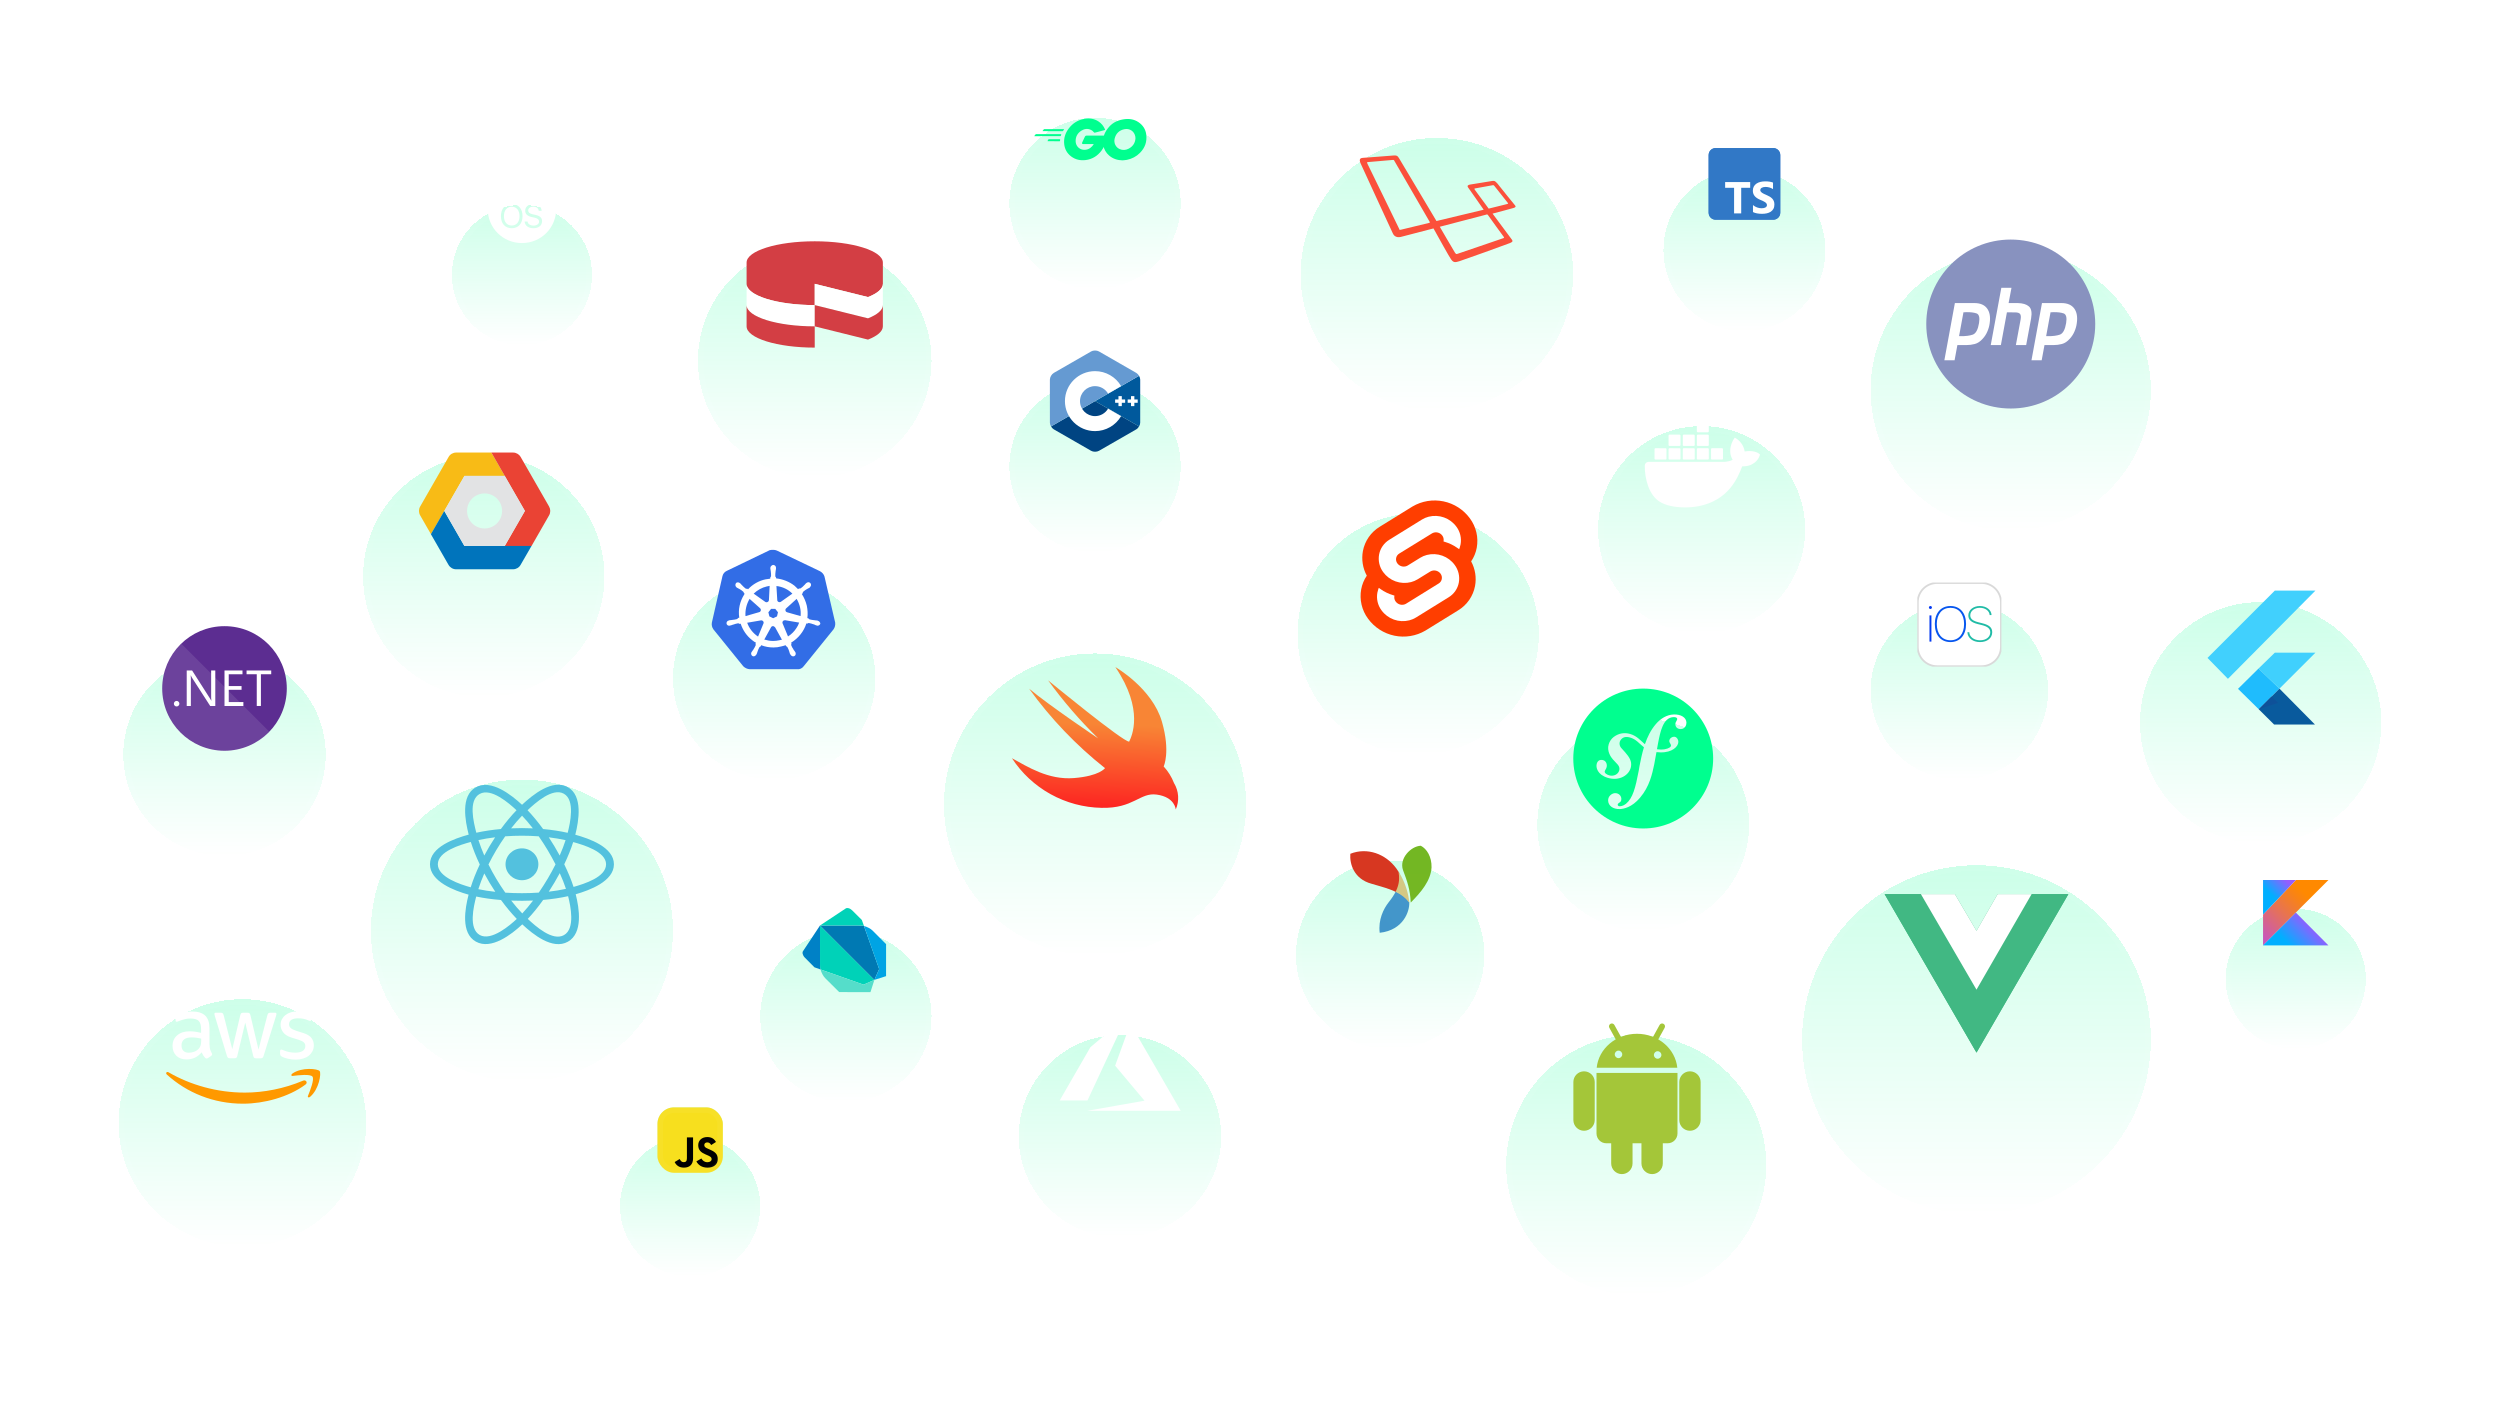 <svg width="1359" height="768" viewBox="0 0 1359 768" fill="none" xmlns="http://www.w3.org/2000/svg">
<g filter="url(#filter0_d_58_1414)">
<circle cx="283.733" cy="469.905" r="82.116" fill="url(#paint0_linear_58_1414)" fill-opacity="0.2" shape-rendering="crispEdges"/>
<circle cx="283.733" cy="469.905" r="80.616" stroke="white" stroke-opacity="0.04" stroke-width="3" shape-rendering="crispEdges"/>
</g>
<path d="M292.663 469.825C292.663 465.044 288.665 461.167 283.733 461.167C278.802 461.167 274.804 465.044 274.804 469.825C274.804 474.607 278.802 478.483 283.733 478.483C288.665 478.483 292.663 474.607 292.663 469.825Z" fill="#53C1DE"/>
<path fill-rule="evenodd" clip-rule="evenodd" d="M312.735 453.751C314.62 446.321 316.991 432.543 308.635 427.872C300.318 423.222 289.495 432.133 283.78 437.482C278.081 432.187 266.954 423.313 258.605 427.999C250.292 432.665 252.856 446.214 254.783 453.691C247.028 455.826 233.733 460.426 233.733 469.825C233.733 479.196 247.014 484.201 254.723 486.335C252.789 493.852 250.353 507.208 258.678 511.864C267.058 516.549 278.15 507.887 283.918 502.479C289.67 507.86 300.389 516.579 308.707 511.91C317.052 507.226 314.879 493.633 312.951 486.113C320.424 483.975 333.733 479.079 333.733 469.825C333.733 460.517 320.368 455.879 312.735 453.751ZM311.787 482.128C310.522 478.244 308.813 474.113 306.724 469.845C308.718 465.679 310.36 461.601 311.591 457.741C317.186 459.314 329.462 462.909 329.462 469.825C329.462 476.805 317.682 480.434 311.787 482.128ZM306.567 508.325C300.36 511.808 291.14 503.47 286.893 499.508C289.711 496.52 292.527 493.046 295.275 489.188C300.11 488.772 304.677 488.092 308.819 487.164C310.175 492.483 312.801 504.826 306.567 508.325ZM260.812 508.275C254.605 504.805 257.442 492.887 258.865 487.349C262.961 488.228 267.495 488.86 272.341 489.241C275.108 493.016 278.005 496.485 280.925 499.524C277.318 502.908 267.048 511.762 260.812 508.275ZM238.005 469.825C238.005 462.818 250.207 459.249 255.93 457.68C257.182 461.627 258.823 465.753 260.804 469.926C258.798 474.16 257.133 478.352 255.87 482.345C250.412 480.83 238.005 476.835 238.005 469.825ZM260.746 431.584C266.978 428.086 276.649 436.605 280.786 440.439C277.881 443.464 275.01 446.907 272.268 450.66C267.565 451.083 263.063 451.761 258.924 452.671C257.371 446.641 254.52 435.078 260.746 431.584ZM298.331 455.162C301.522 455.552 304.579 456.072 307.449 456.707C306.587 459.385 305.513 462.185 304.248 465.056C302.415 461.683 300.446 458.377 298.331 455.162ZM283.781 443.399C285.751 445.468 287.725 447.779 289.666 450.287C285.728 450.106 281.784 450.105 277.847 450.284C279.79 447.8 281.78 445.492 283.781 443.399ZM263.255 465.053C262.011 462.192 260.947 459.38 260.077 456.663C262.931 456.044 265.973 455.538 269.143 455.154C267.022 458.362 265.057 461.667 263.255 465.053ZM269.234 484.791C265.96 484.436 262.871 483.956 260.019 483.354C260.902 480.59 261.989 477.717 263.26 474.794C265.087 478.216 267.082 481.552 269.234 484.791ZM283.899 496.543C281.875 494.425 279.855 492.082 277.883 489.562C281.843 489.713 285.81 489.713 289.77 489.542C287.823 492.108 285.856 494.454 283.899 496.543ZM304.289 474.646C305.626 477.6 306.752 480.457 307.647 483.175C304.748 483.816 301.617 484.333 298.319 484.717C300.45 481.441 302.45 478.084 304.289 474.646ZM292.891 485.219C286.834 485.638 280.739 485.634 274.679 485.253C271.236 480.377 268.171 475.248 265.526 469.924C268.159 464.611 271.201 459.493 274.628 454.624C280.692 454.18 286.793 454.179 292.856 454.627C296.254 459.495 299.292 464.6 301.986 469.865C299.324 475.176 296.265 480.304 292.891 485.219ZM306.501 431.46C312.735 434.947 309.96 447.329 308.598 452.714C304.45 451.785 299.944 451.095 295.228 450.665C292.48 446.872 289.633 443.422 286.775 440.437C290.965 436.52 300.327 428.008 306.501 431.46Z" fill="#53C1DE"/>
<g filter="url(#filter1_d_58_1414)">
<circle cx="1093.04" cy="176.148" r="76.191" fill="url(#paint1_linear_58_1414)" fill-opacity="0.2" shape-rendering="crispEdges"/>
<circle cx="1093.04" cy="176.148" r="74.691" stroke="white" stroke-opacity="0.04" stroke-width="3" shape-rendering="crispEdges"/>
</g>
<path d="M1093.04 222.074C1118.41 222.074 1138.97 201.512 1138.97 176.148C1138.97 150.784 1118.41 130.222 1093.04 130.222C1067.68 130.222 1047.12 150.784 1047.12 176.148C1047.12 201.512 1067.68 222.074 1093.04 222.074Z" fill="#8892BF"/>
<path d="M1087.92 156.465H1093.44L1091.88 164.746H1096.83C1099.55 164.804 1101.57 165.411 1102.9 166.567C1104.26 167.722 1104.66 169.92 1104.1 173.156L1101.42 187.593H1095.83L1098.39 173.807C1098.65 172.361 1098.57 171.335 1098.15 170.729C1097.72 170.122 1096.8 169.818 1095.39 169.818L1090.96 169.775L1087.68 187.593H1082.17L1087.92 156.465Z" fill="white"/>
<path fill-rule="evenodd" clip-rule="evenodd" d="M1062.67 164.746H1073.37C1076.52 164.775 1078.79 165.758 1080.2 167.694C1081.61 169.63 1082.08 172.275 1081.6 175.628C1081.42 177.16 1081 178.662 1080.36 180.137C1079.75 181.61 1078.9 182.94 1077.81 184.125C1076.48 185.628 1075.05 186.581 1073.53 186.986C1072.02 187.391 1070.45 187.593 1068.82 187.593H1064.03L1062.51 195.83H1056.96L1062.67 164.746ZM1064.95 182.694L1067.34 169.732H1068.14C1068.44 169.732 1068.74 169.717 1069.06 169.688C1071.19 169.66 1072.96 169.876 1074.37 170.339C1075.81 170.801 1076.29 172.55 1075.81 175.584C1075.22 179.197 1074.08 181.307 1072.38 181.914C1070.67 182.492 1068.54 182.766 1065.99 182.738H1065.43C1065.27 182.738 1065.11 182.723 1064.95 182.694Z" fill="white"/>
<path fill-rule="evenodd" clip-rule="evenodd" d="M1120.72 164.746H1110.02L1104.31 195.83H1109.86L1111.38 187.593H1116.17C1117.79 187.593 1119.36 187.391 1120.88 186.986C1122.4 186.581 1123.82 185.628 1125.15 184.125C1126.24 182.94 1127.1 181.61 1127.71 180.137C1128.35 178.662 1128.76 177.16 1128.95 175.628C1129.43 172.275 1128.96 169.63 1127.55 167.694C1126.14 165.758 1123.86 164.775 1120.72 164.746ZM1114.68 169.732L1112.29 182.694C1112.45 182.723 1112.61 182.738 1112.77 182.738H1113.33C1115.89 182.766 1118.02 182.492 1119.72 181.914C1121.43 181.307 1122.57 179.197 1123.16 175.584C1123.64 172.55 1123.16 170.801 1121.72 170.339C1120.31 169.876 1118.54 169.66 1116.41 169.688C1116.09 169.717 1115.78 169.732 1115.49 169.732H1114.68Z" fill="white"/>
<g filter="url(#filter2_d_58_1414)">
<circle cx="1074.42" cy="529.164" r="94.815" fill="url(#paint2_linear_58_1414)" fill-opacity="0.2" shape-rendering="crispEdges"/>
<circle cx="1074.42" cy="529.164" r="93.315" stroke="white" stroke-opacity="0.04" stroke-width="3" shape-rendering="crispEdges"/>
</g>
<g clip-path="url(#clip0_58_1414)">
<path d="M1104.39 486.045H1124.37L1074.42 572.204L1024.47 486.045H1062.68L1074.42 506.024L1085.91 486.045H1104.39Z" fill="#41B883"/>
<path d="M1024.47 486.045L1074.42 572.204L1124.37 486.045H1104.39L1074.42 537.741L1044.2 486.045H1024.47Z" fill="#41B883"/>
<path d="M1044.2 486.045L1074.42 537.99L1104.39 486.045H1085.91L1074.42 506.024L1062.68 486.045H1044.2Z" fill="white"/>
</g>
<g filter="url(#filter3_d_58_1414)">
<circle cx="595.267" cy="401.333" r="82.116" fill="url(#paint3_linear_58_1414)" fill-opacity="0.2" shape-rendering="crispEdges"/>
<circle cx="595.267" cy="401.333" r="80.616" stroke="white" stroke-opacity="0.04" stroke-width="3" shape-rendering="crispEdges"/>
</g>
<path d="M606.312 362.626C606.312 362.626 626.377 374.096 631.628 392.319C636.36 408.779 632.571 416.635 632.571 416.635C634.991 419.271 636.897 422.336 638.193 425.672C639.495 427.815 640.26 430.241 640.422 432.743C640.585 435.246 640.142 437.75 639.129 440.044C639.129 440.044 638.806 433.331 628.801 431.94C619.632 430.649 616.298 439.576 598.785 439.144C589.082 438.959 579.571 436.403 571.082 431.7C562.593 426.996 555.384 420.287 550.082 412.158C558.638 416.825 569.847 424.071 583.806 422.958C597.765 421.844 600.68 417.555 600.68 417.555C584.989 405.139 571.101 390.601 559.413 374.361C570.386 383.543 597.568 401.817 596.936 401.353C586.993 391.637 577.896 381.093 569.744 369.833C569.744 369.833 610.527 403.363 613.809 403.15C615.158 400.372 622.133 385.987 606.309 362.623L606.312 362.626Z" fill="url(#paint4_linear_58_1414)"/>
<g filter="url(#filter4_d_58_1414)">
<circle cx="420.876" cy="332.762" r="55.026" fill="url(#paint5_linear_58_1414)" fill-opacity="0.2" shape-rendering="crispEdges"/>
<circle cx="420.876" cy="332.762" r="53.526" stroke="white" stroke-opacity="0.04" stroke-width="3" shape-rendering="crispEdges"/>
</g>
<path d="M448.172 313.336C447.788 312.108 446.867 311.109 445.715 310.495L422.294 299.284C421.68 298.977 420.989 298.9 420.374 298.9C419.76 298.9 419.069 298.9 418.454 299.053L395.034 310.342C393.882 310.879 393.037 311.877 392.73 313.183L386.971 338.446C386.74 339.752 387.048 341.057 387.815 342.132L404.018 362.174C404.94 363.096 406.245 363.71 407.55 363.787H433.352C434.734 363.94 436.039 363.326 436.884 362.174L453.086 342.132C453.854 341.057 454.162 339.752 454.008 338.446L448.172 313.336Z" fill="#326DE6"/>
<path d="M444.564 337.448C444.487 337.448 444.411 337.448 444.411 337.371C444.411 337.294 444.257 337.294 444.103 337.294C443.796 337.218 443.489 337.218 443.182 337.218C443.028 337.218 442.875 337.218 442.721 337.141H442.644C441.8 337.064 440.878 336.911 440.034 336.68C439.803 336.603 439.573 336.373 439.496 336.143L438.882 335.989C439.189 333.762 439.035 331.459 438.575 329.232C438.037 327.005 437.116 324.855 435.887 322.935L436.348 322.474V322.397C436.348 322.167 436.425 321.86 436.578 321.706C437.269 321.092 437.96 320.631 438.728 320.17C438.882 320.094 439.035 320.017 439.189 319.94C439.496 319.787 439.726 319.633 440.034 319.479C440.11 319.403 440.187 319.403 440.264 319.326C440.341 319.249 440.264 319.249 440.264 319.172C440.955 318.635 441.109 317.713 440.571 317.022C440.341 316.715 439.88 316.485 439.496 316.485C439.112 316.485 438.728 316.638 438.421 316.869L438.344 316.945C438.267 317.022 438.191 317.099 438.114 317.099C437.884 317.329 437.653 317.56 437.5 317.79C437.423 317.944 437.269 318.02 437.192 318.097C436.655 318.711 435.964 319.326 435.273 319.787C435.119 319.863 434.966 319.94 434.812 319.94C434.735 319.94 434.582 319.94 434.505 319.863H434.428L433.814 320.247C433.199 319.633 432.508 319.019 431.894 318.404C429.053 316.177 425.52 314.795 421.911 314.411L421.835 313.797V313.874C421.604 313.72 421.527 313.49 421.451 313.259C421.451 312.415 421.451 311.57 421.604 310.649V310.572C421.604 310.418 421.681 310.265 421.681 310.111C421.758 309.804 421.758 309.497 421.835 309.19V308.729C421.911 307.961 421.297 307.193 420.529 307.116C420.068 307.039 419.608 307.27 419.224 307.654C418.917 307.961 418.763 308.345 418.763 308.729V309.113C418.763 309.42 418.84 309.727 418.917 310.034C418.993 310.188 418.993 310.341 418.993 310.495V310.572C419.147 311.416 419.147 312.261 419.147 313.183C419.07 313.413 418.993 313.643 418.763 313.797V313.951L418.686 314.565C417.842 314.642 416.997 314.795 416.075 314.949C412.466 315.717 409.164 317.636 406.63 320.324L406.17 320.017H406.093C406.016 320.017 405.939 320.094 405.786 320.094C405.632 320.094 405.478 320.017 405.325 319.94C404.634 319.403 403.943 318.788 403.405 318.174C403.328 318.02 403.175 317.944 403.098 317.867C402.868 317.636 402.714 317.406 402.484 317.176C402.407 317.099 402.33 317.099 402.253 317.022C402.176 316.945 402.176 316.945 402.176 316.945C401.869 316.715 401.485 316.561 401.101 316.561C400.641 316.561 400.257 316.715 400.026 317.099C399.566 317.79 399.719 318.711 400.334 319.249C400.41 319.249 400.41 319.326 400.41 319.326C400.41 319.326 400.564 319.479 400.641 319.479C400.871 319.633 401.178 319.787 401.485 319.94C401.639 320.017 401.793 320.094 401.946 320.17C402.714 320.631 403.482 321.092 404.096 321.706C404.25 321.86 404.403 322.167 404.327 322.397V322.321L404.787 322.781C404.711 322.935 404.634 323.012 404.557 323.165C402.176 326.928 401.178 331.382 401.869 335.759L401.255 335.912C401.255 335.989 401.178 335.989 401.178 335.989C401.101 336.219 400.871 336.373 400.641 336.527C399.796 336.757 398.951 336.911 398.03 336.987C397.876 336.987 397.723 336.987 397.569 337.064C397.262 337.064 396.955 337.141 396.648 337.141C396.571 337.141 396.494 337.218 396.34 337.218C396.264 337.218 396.264 337.218 396.187 337.294C395.342 337.448 394.805 338.216 394.958 339.061C395.112 339.752 395.803 340.212 396.494 340.136C396.648 340.136 396.724 340.136 396.878 340.059C396.955 340.059 396.955 340.059 396.955 339.982C396.955 339.905 397.185 339.982 397.262 339.982C397.569 339.905 397.876 339.752 398.107 339.675C398.26 339.598 398.414 339.521 398.567 339.521H398.644C399.489 339.214 400.257 338.984 401.178 338.83H401.255C401.485 338.83 401.716 338.907 401.869 339.061C401.946 339.061 401.946 339.137 401.946 339.137L402.637 339.061C403.789 342.593 405.939 345.741 408.934 348.045C409.625 348.583 410.239 349.043 411.007 349.427L410.623 349.965C410.623 350.042 410.7 350.042 410.7 350.042C410.854 350.272 410.854 350.579 410.777 350.809C410.47 351.577 410.009 352.345 409.548 353.036V353.113C409.471 353.267 409.395 353.343 409.241 353.497C409.088 353.651 408.934 353.958 408.704 354.265C408.627 354.342 408.627 354.419 408.55 354.495C408.55 354.495 408.55 354.572 408.473 354.572C408.089 355.34 408.396 356.261 409.088 356.645C409.241 356.722 409.471 356.799 409.625 356.799C410.239 356.799 410.777 356.415 411.084 355.878C411.084 355.878 411.084 355.801 411.161 355.801C411.161 355.724 411.238 355.647 411.314 355.57C411.391 355.263 411.545 355.033 411.622 354.726L411.775 354.265C412.006 353.42 412.389 352.652 412.773 351.884C412.927 351.654 413.157 351.501 413.388 351.424C413.465 351.424 413.465 351.424 413.465 351.347L413.772 350.733C415.922 351.577 418.149 351.961 420.452 351.961C421.835 351.961 423.217 351.808 424.599 351.424C425.444 351.27 426.288 350.963 427.056 350.733L427.363 351.27C427.44 351.27 427.44 351.27 427.44 351.347C427.671 351.424 427.901 351.577 428.054 351.808C428.438 352.576 428.822 353.343 429.053 354.188V354.265L429.206 354.726C429.283 355.033 429.36 355.34 429.513 355.57C429.59 355.647 429.59 355.724 429.667 355.801C429.667 355.801 429.667 355.878 429.744 355.878C430.051 356.415 430.589 356.799 431.203 356.799C431.433 356.799 431.587 356.722 431.817 356.645C432.124 356.492 432.431 356.185 432.508 355.801C432.585 355.417 432.585 355.033 432.431 354.649C432.431 354.572 432.355 354.572 432.355 354.572C432.355 354.495 432.278 354.419 432.201 354.342C432.048 354.035 431.894 353.804 431.664 353.574C431.587 353.42 431.51 353.343 431.356 353.19V353.036C430.819 352.345 430.435 351.577 430.128 350.809C430.051 350.579 430.051 350.272 430.205 350.042C430.205 349.965 430.281 349.965 430.281 349.965L430.051 349.35C433.967 346.97 436.962 343.284 438.344 338.907L438.959 338.984C439.035 338.984 439.035 338.907 439.035 338.907C439.189 338.753 439.419 338.677 439.65 338.677H439.726C440.571 338.83 441.416 339.061 442.184 339.368H442.261C442.414 339.445 442.568 339.521 442.721 339.521C443.028 339.675 443.259 339.829 443.566 339.905C443.643 339.905 443.72 339.982 443.873 339.982C443.95 339.982 443.95 339.982 444.027 340.059C444.18 340.136 444.257 340.136 444.411 340.136C445.102 340.136 445.716 339.675 445.946 339.061C445.87 338.216 445.255 337.602 444.564 337.448ZM422.372 335.068L420.299 336.066L418.225 335.068L417.688 332.841L419.147 330.998H421.451L422.91 332.841L422.372 335.068ZM434.889 330.076C435.273 331.689 435.349 333.301 435.196 334.914L427.901 332.841C427.21 332.687 426.826 331.996 426.979 331.305C427.056 331.075 427.133 330.921 427.287 330.767L433.046 325.546C433.89 326.928 434.505 328.464 434.889 330.076ZM430.742 322.705L424.445 327.158C423.908 327.465 423.14 327.389 422.756 326.851C422.602 326.698 422.526 326.544 422.526 326.314L422.065 318.558C425.444 318.942 428.438 320.401 430.742 322.705ZM416.843 318.788L418.379 318.481L417.995 326.16C417.995 326.851 417.381 327.389 416.69 327.389C416.459 327.389 416.306 327.312 416.075 327.235L409.702 322.705C411.698 320.785 414.156 319.403 416.843 318.788ZM407.475 325.546L413.157 330.614C413.695 331.075 413.772 331.842 413.311 332.38C413.157 332.61 413.004 332.687 412.697 332.764L405.248 334.914C405.018 331.689 405.786 328.387 407.475 325.546ZM406.17 338.523L413.772 337.218C414.386 337.218 415 337.602 415.077 338.216C415.154 338.446 415.154 338.753 415 338.984L412.082 346.048C409.395 344.282 407.245 341.595 406.17 338.523ZM423.601 348.045C422.526 348.275 421.451 348.429 420.299 348.429C418.686 348.429 416.997 348.122 415.461 347.661L419.224 340.827C419.608 340.366 420.222 340.212 420.76 340.52C420.99 340.673 421.143 340.827 421.374 341.057L425.06 347.738C424.599 347.815 424.138 347.891 423.601 348.045ZM432.969 341.364C431.817 343.207 430.205 344.82 428.362 345.972L425.367 338.753C425.213 338.139 425.52 337.525 426.058 337.294C426.288 337.218 426.519 337.141 426.749 337.141L434.428 338.446C434.044 339.521 433.583 340.52 432.969 341.364Z" fill="white"/>
<g filter="url(#filter5_d_58_1414)">
<circle cx="122.04" cy="374.243" r="55.026" fill="url(#paint6_linear_58_1414)" fill-opacity="0.2" shape-rendering="crispEdges"/>
<circle cx="122.04" cy="374.243" r="53.526" stroke="white" stroke-opacity="0.04" stroke-width="3" shape-rendering="crispEdges"/>
</g>
<g clip-path="url(#clip1_58_1414)">
<path d="M122.04 408.106C140.741 408.106 155.902 392.945 155.902 374.243C155.902 355.542 140.741 340.381 122.04 340.381C103.338 340.381 88.177 355.542 88.177 374.243C88.177 392.945 103.338 408.106 122.04 408.106Z" fill="#5C2D91"/>
<path opacity="0.1" d="M98.569 349.905C95.127 352.972 92.347 356.711 90.4 360.89C88.454 365.07 87.381 369.603 87.249 374.212C87.116 378.821 87.926 383.409 89.629 387.693C91.332 391.978 93.893 395.87 97.153 399.13C100.413 402.391 104.305 404.951 108.59 406.654C112.875 408.357 117.462 409.167 122.071 409.034C126.68 408.902 131.213 407.829 135.393 405.883C139.573 403.936 143.311 401.157 146.378 397.714L98.569 349.905Z" fill="white"/>
<path d="M96.008 384.032C95.81 384.035 95.614 383.997 95.432 383.92C95.25 383.844 95.086 383.73 94.95 383.587C94.81 383.449 94.699 383.284 94.625 383.102C94.55 382.92 94.513 382.725 94.516 382.529C94.514 382.333 94.552 382.138 94.626 381.956C94.701 381.775 94.811 381.61 94.95 381.471C95.084 381.325 95.248 381.209 95.43 381.131C95.613 381.053 95.809 381.013 96.008 381.016C96.206 381.015 96.402 381.055 96.584 381.134C96.766 381.212 96.93 381.327 97.066 381.471C97.207 381.608 97.319 381.773 97.396 381.955C97.472 382.137 97.511 382.332 97.51 382.529C97.512 382.726 97.474 382.922 97.397 383.104C97.321 383.286 97.208 383.45 97.066 383.587C96.929 383.729 96.764 383.841 96.582 383.918C96.4 383.994 96.205 384.033 96.008 384.032Z" fill="white"/>
<path d="M117.034 383.767H114.262L104.347 368.381C104.1 368.001 103.894 367.597 103.733 367.174H103.648C103.742 368.053 103.778 368.937 103.754 369.82V383.767H101.5V364.476H104.431L114.082 379.587C114.484 380.215 114.745 380.645 114.865 380.878H114.918C114.806 379.937 114.76 378.99 114.78 378.042V364.476H117.034V383.767Z" fill="white"/>
<path d="M132.294 383.767H122.04V364.476H131.817V366.518H124.346V372.931H131.309V374.963H124.346V381.651H132.304L132.294 383.767Z" fill="white"/>
<path d="M147.437 366.518H141.828V383.767H139.574V366.518H134.029V364.476H147.437V366.518Z" fill="white"/>
</g>
<g filter="url(#filter6_d_58_1414)">
<circle cx="770.929" cy="308.635" r="65.609" fill="url(#paint7_linear_58_1414)" fill-opacity="0.2" shape-rendering="crispEdges"/>
<circle cx="770.929" cy="308.635" r="64.109" stroke="white" stroke-opacity="0.04" stroke-width="3" shape-rendering="crispEdges"/>
</g>
<path d="M799.05 281.809C795.582 277.05 790.468 273.75 784.702 272.55C778.937 271.35 772.931 272.337 767.852 275.317L750.082 286.307C747.7 287.742 745.648 289.665 744.061 291.948C742.474 294.232 741.388 296.825 740.873 299.558C740.028 304.129 740.775 308.852 742.989 312.939C741.472 315.17 740.435 317.693 739.944 320.346C739.439 323.116 739.508 325.961 740.145 328.703C740.782 331.446 741.974 334.029 743.648 336.293C747.117 341.053 752.23 344.354 757.996 345.556C763.762 346.758 769.768 345.774 774.849 342.796L792.622 331.809C795.003 330.373 797.054 328.45 798.641 326.167C800.228 323.883 801.315 321.29 801.831 318.558C802.681 313.983 801.934 309.256 799.714 305.166C801.233 302.936 802.271 300.413 802.762 297.759C803.267 294.988 803.198 292.143 802.559 289.399C801.921 286.656 800.727 284.073 799.05 281.809Z" fill="#FF3E00"/>
<path d="M766.119 337.206C763.341 337.919 760.412 337.781 757.713 336.809C755.014 335.838 752.669 334.079 750.982 331.759C749.971 330.399 749.251 328.847 748.865 327.197C748.479 325.547 748.436 323.836 748.738 322.169C748.839 321.622 748.979 321.082 749.159 320.555L749.495 319.563L750.405 320.193C752.517 321.698 754.868 322.837 757.357 323.563L758.005 323.756L757.939 324.383C757.863 325.295 758.118 326.204 758.656 326.944C759.163 327.66 759.875 328.205 760.699 328.506C761.523 328.806 762.419 328.849 763.267 328.627C763.651 328.527 764.017 328.371 764.355 328.164L782.08 317.174C782.511 316.913 782.883 316.564 783.172 316.149C783.46 315.735 783.658 315.265 783.754 314.77C783.849 314.27 783.841 313.756 783.73 313.26C783.619 312.763 783.408 312.295 783.109 311.883C782.6 311.184 781.892 310.653 781.078 310.359C780.264 310.066 779.381 310.024 778.542 310.238C778.157 310.338 777.789 310.495 777.45 310.704L770.646 314.894C769.527 315.586 768.311 316.105 767.037 316.434C764.256 317.148 761.325 317.011 758.624 316.039C755.922 315.067 753.575 313.306 751.886 310.984C750.883 309.62 750.17 308.064 749.792 306.413C749.413 304.762 749.378 303.051 749.688 301.386C750 299.746 750.654 298.189 751.606 296.818C752.558 295.446 753.787 294.289 755.214 293.423L772.96 282.434C774.079 281.742 775.296 281.224 776.569 280.897C779.35 280.181 782.282 280.317 784.984 281.289C787.686 282.26 790.034 284.021 791.722 286.344C792.733 287.704 793.453 289.256 793.839 290.906C794.225 292.556 794.268 294.267 793.966 295.934C793.865 296.481 793.725 297.021 793.545 297.547L793.209 298.54L792.299 297.913C790.188 296.406 787.837 295.266 785.347 294.542L784.699 294.346L784.765 293.719C784.841 292.807 784.585 291.898 784.045 291.159C783.538 290.458 782.831 289.926 782.017 289.633C781.203 289.339 780.32 289.298 779.482 289.513C779.098 289.612 778.731 289.769 778.394 289.979L760.611 300.931C760.18 301.191 759.808 301.54 759.52 301.954C759.232 302.368 759.035 302.838 758.942 303.333C758.844 303.833 758.851 304.348 758.962 304.845C759.073 305.342 759.286 305.811 759.587 306.222C760.097 306.921 760.804 307.452 761.618 307.745C762.432 308.038 763.315 308.079 764.154 307.865C764.538 307.765 764.907 307.609 765.246 307.402L772.024 303.209C773.142 302.516 774.359 301.998 775.632 301.672C778.413 300.957 781.345 301.095 784.047 302.066C786.748 303.037 789.096 304.797 790.786 307.119C791.794 308.48 792.511 310.033 792.895 311.683C793.279 313.332 793.32 315.043 793.016 316.709C792.706 318.351 792.054 319.909 791.101 321.283C790.149 322.656 788.919 323.813 787.49 324.68L769.746 335.669C768.628 336.362 767.412 336.88 766.138 337.206" fill="white"/>
<g filter="url(#filter7_d_58_1414)">
<circle cx="262.992" cy="277.312" r="65.609" fill="url(#paint8_linear_58_1414)" fill-opacity="0.2" shape-rendering="crispEdges"/>
<circle cx="262.992" cy="277.312" r="64.109" stroke="white" stroke-opacity="0.04" stroke-width="3" shape-rendering="crispEdges"/>
</g>
<path d="M274.394 258.704L267.103 246.006H247.972C246.269 246.006 244.682 246.915 243.855 248.403L228.379 275.371C227.536 276.843 227.536 278.628 228.379 280.116L234.265 290.384L241.54 277.752L252.486 258.704H274.394Z" fill="#F8BB16"/>
<path d="M298.501 275.371L283.025 248.403C282.165 246.932 280.595 246.006 278.908 246.006H267.103L274.394 258.704L285.34 277.752L274.394 296.8H288.944L298.501 280.116C299.328 278.645 299.328 276.842 298.501 275.371Z" fill="#EA4334"/>
<path d="M288.928 296.783H252.453L241.508 277.735L234.232 290.368L243.822 307.067C244.682 308.539 246.253 309.465 247.939 309.465H278.875C280.578 309.465 282.166 308.555 282.992 307.067L288.928 296.783Z" fill="#0074BC"/>
<path d="M274.361 296.783H252.437L241.507 277.735L252.453 258.688H274.361L285.34 277.735L274.361 296.783ZM263.415 268.228C258.141 268.228 253.892 272.477 253.892 277.752C253.892 283.026 258.141 287.275 263.415 287.275C268.69 287.275 272.939 283.026 272.939 277.752C272.939 272.477 268.673 268.228 263.415 268.228Z" fill="#E2E3E4"/>
<g filter="url(#filter8_d_58_1414)">
<circle cx="1228.92" cy="356.889" r="65.609" fill="url(#paint9_linear_58_1414)" fill-opacity="0.2" shape-rendering="crispEdges"/>
<circle cx="1228.92" cy="356.889" r="64.109" stroke="white" stroke-opacity="0.04" stroke-width="3" shape-rendering="crispEdges"/>
</g>
<path d="M1227.71 363.439L1236.6 354.777H1258.69L1239.12 374.343L1227.71 363.439Z" fill="#40D0FD"/>
<path d="M1199.99 357.643L1211.1 369.016L1258.69 321.034H1236.6L1199.99 357.643Z" fill="#41D0FD"/>
<path d="M1216.58 374.452L1227.85 385.553L1239.12 374.344L1227.71 363.439L1216.58 374.452Z" fill="#1FBCFD"/>
<path d="M1227.85 385.553L1239.12 374.344L1258.41 393.854H1236.2L1227.85 385.553Z" fill="#095A9D"/>
<path d="M1227.85 385.553L1238.35 382.058L1234.81 378.627L1227.85 385.553Z" fill="#0E5199"/>
<g filter="url(#filter9_d_58_1414)">
<circle cx="608.812" cy="581.651" r="55.026" fill="url(#paint10_linear_58_1414)" fill-opacity="0.2" shape-rendering="crispEdges"/>
<circle cx="608.812" cy="581.651" r="53.526" stroke="white" stroke-opacity="0.04" stroke-width="3" shape-rendering="crispEdges"/>
</g>
<path d="M606.487 601.102C614.938 599.609 621.919 598.373 621.999 598.356L622.145 598.325L614.166 588.834C609.777 583.614 606.186 579.323 606.186 579.299C606.186 579.252 614.426 556.563 614.472 556.482C614.487 556.455 620.094 566.136 628.064 579.948C635.524 592.879 641.676 603.541 641.733 603.641L641.837 603.823L616.478 603.82L591.12 603.816L606.487 601.102ZM576.054 598.208C576.054 598.194 579.813 591.668 584.409 583.704L592.764 569.225L602.5 561.054C607.856 556.56 612.252 552.877 612.269 552.87C612.287 552.864 612.216 553.041 612.113 553.264C612.009 553.488 607.251 563.693 601.54 575.942L591.156 598.213L583.605 598.222C579.452 598.228 576.054 598.221 576.054 598.208Z" fill="white"/>
<g filter="url(#filter10_d_58_1414)">
<circle cx="459.818" cy="516.466" r="46.561" fill="url(#paint11_linear_58_1414)" fill-opacity="0.2" shape-rendering="crispEdges"/>
<circle cx="459.818" cy="516.466" r="45.061" stroke="white" stroke-opacity="0.04" stroke-width="3" shape-rendering="crispEdges"/>
</g>
<g clip-path="url(#clip2_58_1414)">
<path d="M448.71 506.054L445.755 503.099L445.767 524.456L445.803 525.454C445.817 525.924 445.905 526.454 446.05 527.003L469.461 535.259L475.313 532.666L475.316 532.659L448.71 506.054Z" fill="#00D2B8"/>
<path d="M446.05 527.004L446.051 527.005C446.05 526.995 446.045 526.985 446.045 526.975C446.045 526.985 446.046 526.994 446.05 527.004ZM475.313 532.666L469.461 535.259L446.051 527.005C446.498 528.721 447.488 530.649 448.554 531.704L456.194 539.3L473.181 539.322L475.316 532.659L475.313 532.666Z" fill="#55DDCA"/>
<path d="M436.656 516.843C435.899 517.651 436.275 519.316 437.493 520.543L442.746 525.84L446.05 527.003C445.904 526.454 445.817 525.924 445.803 525.454L445.767 524.456L445.755 503.099L436.656 516.843Z" fill="#0081C6"/>
<path d="M469.653 503.374C469.104 503.233 468.577 503.147 468.1 503.132L467.045 503.095L445.755 503.098L475.318 532.659H475.321L477.917 526.801L469.653 503.374Z" fill="#0079B3"/>
<path d="M469.626 503.368C469.638 503.37 469.647 503.373 469.654 503.374L469.653 503.373C469.647 503.37 469.638 503.37 469.626 503.368ZM474.349 505.882C473.276 504.8 471.373 503.817 469.654 503.374L477.917 526.801L475.321 532.659H475.318L481.663 530.632L481.677 513.237L474.349 505.882Z" fill="#00A4E4"/>
<path d="M468.496 500.09L463.201 494.834C461.976 493.62 460.31 493.243 459.504 493.997L445.755 503.098L467.045 503.095L468.1 503.131C468.577 503.146 469.104 503.233 469.653 503.374L468.496 500.09Z" fill="#00D2B8"/>
</g>
<g filter="url(#filter11_d_58_1414)">
<circle cx="442.886" cy="160.063" r="63.492" fill="url(#paint12_linear_58_1414)" fill-opacity="0.2" shape-rendering="crispEdges"/>
<circle cx="442.886" cy="160.063" r="61.992" stroke="white" stroke-opacity="0.04" stroke-width="3" shape-rendering="crispEdges"/>
</g>
<path d="M442.886 154.294L471.852 161.487C476.894 159.513 479.923 157.011 479.923 154.294V142.722C479.923 136.349 463.336 131.164 442.886 131.164C422.436 131.164 405.849 136.347 405.849 142.722V154.296C405.849 160.675 422.428 165.855 442.886 165.855V154.294Z" fill="#D33E44"/>
<path d="M471.849 161.487L442.886 154.291V165.852L471.852 173.048C476.892 171.069 479.923 168.571 479.923 165.852V154.291C479.923 157.011 476.892 159.511 471.849 161.487Z" fill="white"/>
<path d="M405.849 154.291V165.852C405.849 172.23 422.428 177.402 442.886 177.402V165.852C422.428 165.852 405.849 160.667 405.849 154.291Z" fill="white"/>
<path d="M471.849 173.047L442.886 165.852V177.412L471.852 184.608C476.892 182.632 479.923 180.132 479.923 177.412V165.852C479.923 168.571 476.892 171.071 471.849 173.047Z" fill="#D33E44"/>
<path d="M405.849 165.852V177.412C405.849 183.791 422.428 188.963 442.886 188.963V177.412C422.428 177.412 405.849 172.233 405.849 165.852Z" fill="#D33E44"/>
<g filter="url(#filter12_d_58_1414)">
<circle cx="595.267" cy="217.63" r="46.561" fill="url(#paint13_linear_58_1414)" fill-opacity="0.2" shape-rendering="crispEdges"/>
<circle cx="595.267" cy="217.63" r="45.061" stroke="white" stroke-opacity="0.04" stroke-width="3" shape-rendering="crispEdges"/>
</g>
<g clip-path="url(#clip3_58_1414)">
<path d="M619.193 231.809C619.578 231.145 619.818 230.396 619.818 229.724V206.382C619.818 205.71 619.579 204.961 619.193 204.296L595.268 218.053L619.193 231.809Z" fill="#00599C"/>
<path d="M597.393 245.061L617.692 233.391C618.276 233.055 618.808 232.474 619.193 231.809L595.267 218.053L571.342 231.809C571.727 232.474 572.259 233.055 572.843 233.391L593.141 245.061C594.311 245.734 596.224 245.734 597.393 245.061Z" fill="#004482"/>
<path d="M619.193 204.296C618.808 203.631 618.276 203.051 617.692 202.715L597.394 191.044C596.224 190.371 594.311 190.371 593.141 191.044L572.843 202.715C571.674 203.387 570.717 205.037 570.717 206.382V229.723C570.717 230.396 570.957 231.145 571.342 231.809L595.268 218.053L619.193 204.296Z" fill="#659AD2"/>
<path d="M595.268 234.352C586.243 234.352 578.901 227.04 578.901 218.053C578.901 209.065 586.243 201.753 595.268 201.753C601.091 201.753 606.522 204.874 609.441 209.898L602.358 213.98C600.897 211.465 598.18 209.903 595.268 209.903C590.755 209.903 587.084 213.559 587.084 218.053C587.084 222.546 590.755 226.203 595.268 226.203C598.18 226.203 600.897 224.64 602.359 222.125L609.442 226.207C606.523 231.231 601.091 234.352 595.268 234.352Z" fill="white"/>
<path d="M611.634 217.147H609.816V215.336H607.997V217.147H606.179V218.958H607.997V220.77H609.816V218.958H611.634V217.147Z" fill="white"/>
<path d="M618.454 217.147H616.636V215.336H614.817V217.147H612.999V218.958H614.817V220.77H616.636V218.958H618.454V217.147Z" fill="white"/>
</g>
<g filter="url(#filter13_d_58_1414)">
<circle cx="595.267" cy="74.561" r="46.561" fill="url(#paint14_linear_58_1414)" fill-opacity="0.2" shape-rendering="crispEdges"/>
<circle cx="595.267" cy="74.561" r="45.061" stroke="white" stroke-opacity="0.04" stroke-width="3" shape-rendering="crispEdges"/>
</g>
<g clip-path="url(#clip4_58_1414)">
<path d="M566.851 71.297C566.732 71.297 566.704 71.239 566.762 71.147L567.387 70.347C567.445 70.258 567.593 70.2 567.712 70.2H578.307C578.424 70.2 578.455 70.289 578.396 70.378L577.891 71.147C577.833 71.239 577.683 71.325 577.594 71.325L566.851 71.297ZM562.371 74.027C562.252 74.027 562.221 73.969 562.282 73.88L562.904 73.077C562.963 72.988 563.113 72.93 563.232 72.93H576.763C576.883 72.93 576.941 73.019 576.911 73.108L576.674 73.819C576.644 73.938 576.527 73.997 576.408 73.997L562.371 74.027ZM569.553 76.757C569.434 76.757 569.403 76.668 569.464 76.579L569.878 75.838C569.937 75.749 570.056 75.66 570.175 75.66H576.111C576.23 75.66 576.288 75.749 576.288 75.868L576.23 76.579C576.23 76.699 576.111 76.788 576.022 76.788L569.553 76.757ZM600.357 70.764C598.488 71.239 597.21 71.594 595.372 72.069C594.925 72.186 594.897 72.216 594.508 71.772C594.066 71.266 593.739 70.941 593.116 70.644C591.245 69.725 589.434 69.992 587.745 71.089C585.726 72.394 584.687 74.324 584.718 76.727C584.746 79.101 586.379 81.059 588.723 81.387C590.742 81.654 592.431 80.943 593.769 79.429C594.036 79.101 594.272 78.746 594.569 78.329H588.842C588.22 78.329 588.07 77.943 588.278 77.441C588.664 76.521 589.375 74.977 589.792 74.205C589.855 74.062 589.96 73.941 590.091 73.856C590.223 73.772 590.377 73.728 590.533 73.73H601.335C601.276 74.532 601.276 75.332 601.157 76.135C600.85 78.248 600.013 80.249 598.724 81.951C596.588 84.77 593.797 86.522 590.267 86.995C587.359 87.381 584.657 86.817 582.285 85.039C580.088 83.376 578.841 81.179 578.516 78.449C578.13 75.213 579.079 72.305 581.038 69.753C583.146 66.995 585.934 65.242 589.347 64.62C592.136 64.115 594.808 64.442 597.21 66.073C598.785 67.114 599.91 68.536 600.654 70.258C600.832 70.525 600.713 70.675 600.357 70.764ZM610.18 87.175C607.478 87.114 605.015 86.342 602.937 84.562C601.209 83.105 600.07 81.07 599.732 78.835C599.199 75.482 600.118 72.513 602.137 69.872C604.304 67.023 606.914 65.54 610.447 64.917C613.474 64.384 616.324 64.679 618.904 66.431C621.248 68.031 622.704 70.2 623.09 73.047C623.593 77.054 622.437 80.318 619.676 83.109C617.718 85.098 615.313 86.342 612.553 86.906C611.753 87.056 610.953 87.084 610.18 87.175ZM617.241 75.185C617.213 74.799 617.213 74.502 617.154 74.205C616.621 71.266 613.919 69.606 611.1 70.258C608.339 70.88 606.559 72.633 605.906 75.421C605.373 77.738 606.5 80.082 608.636 81.032C610.269 81.743 611.9 81.654 613.474 80.854C615.819 79.635 617.091 77.738 617.241 75.185Z" fill="#00FF8F"/>
</g>
<g filter="url(#filter14_d_58_1414)">
<circle cx="893.257" cy="412.339" r="57.566" fill="url(#paint15_linear_58_1414)" fill-opacity="0.2" shape-rendering="crispEdges"/>
<circle cx="893.257" cy="412.339" r="56.066" stroke="white" stroke-opacity="0.04" stroke-width="3" shape-rendering="crispEdges"/>
</g>
<g clip-path="url(#clip5_58_1414)">
<path d="M893.255 374.317C872.258 374.317 855.235 391.339 855.235 412.336C855.235 433.336 872.258 450.359 893.255 450.359C914.255 450.359 931.277 433.336 931.277 412.336C931.277 391.339 914.255 374.317 893.255 374.317ZM913.76 396.322C912 396.384 910.785 395.333 910.728 393.734C910.71 393.148 910.861 392.638 911.263 392.038C911.655 391.27 911.74 391.181 911.73 390.845C911.694 389.84 910.173 389.802 909.757 389.821C904.05 390.01 902.545 397.712 901.326 403.976L900.73 407.278C904.016 407.759 906.349 407.166 907.651 406.324C909.483 405.135 907.137 403.913 907.432 402.56C907.734 401.181 908.987 400.515 909.983 400.489C911.378 400.452 912.374 401.901 912.343 403.369C912.294 405.798 909.072 409.134 902.627 408.997C901.842 408.98 901.12 408.924 900.447 408.842L899.23 415.554C898.142 420.633 896.697 427.576 891.523 433.633C887.078 438.92 882.568 439.739 880.549 439.807C876.769 439.937 874.265 437.921 874.173 435.232C874.087 432.627 876.389 431.203 877.901 431.156C879.917 431.089 881.313 432.551 881.367 434.235C881.419 435.659 880.675 436.104 880.181 436.373C879.853 436.638 879.359 436.909 879.377 437.495C879.389 437.745 879.658 438.323 880.497 438.296C882.095 438.242 883.156 437.451 883.897 436.922C887.579 433.857 888.995 428.51 890.85 418.779L891.239 416.422C891.873 413.256 892.573 409.729 893.644 406.213C891.049 404.259 889.493 401.838 886.004 400.891C883.611 400.24 882.152 400.792 881.127 402.089C879.912 403.625 880.315 405.624 881.488 406.796L883.427 408.94C885.802 411.686 887.104 413.822 886.613 416.694C885.838 421.285 880.37 424.803 873.908 422.817C868.391 421.118 867.36 417.212 868.023 415.058C868.608 413.165 870.112 412.808 871.584 413.257C873.159 413.746 873.777 415.662 873.326 417.13C873.275 417.287 873.194 417.553 873.03 417.903C872.847 418.309 872.509 418.665 872.361 419.137C872.007 420.293 873.59 421.114 874.693 421.453C877.162 422.213 879.571 420.922 880.181 418.925C880.748 417.089 879.588 415.808 879.106 415.317L876.769 412.814C875.7 411.623 873.349 408.304 874.495 404.576C874.937 403.139 875.87 401.614 877.22 400.604C880.074 398.478 883.178 398.128 886.134 398.979C889.956 400.078 891.794 402.607 894.176 404.558C895.509 400.649 897.357 396.821 900.136 393.591C902.646 390.647 906.017 388.517 909.879 388.384C913.739 388.257 916.656 390.006 916.752 392.775C916.791 393.954 916.114 396.244 913.76 396.322Z" fill="#00FF8F"/>
</g>
<g filter="url(#filter15_d_58_1414)">
<circle cx="1247.97" cy="496.148" r="38.095" fill="url(#paint16_linear_58_1414)" fill-opacity="0.2" shape-rendering="crispEdges"/>
<circle cx="1247.97" cy="496.148" r="36.595" stroke="white" stroke-opacity="0.04" stroke-width="3" shape-rendering="crispEdges"/>
</g>
<g clip-path="url(#clip6_58_1414)">
<path d="M1248.04 478.37L1230.19 497.143V513.926L1248.01 496.069L1265.74 478.37H1248.04Z" fill="url(#paint17_linear_58_1414)"/>
<path d="M1230.19 513.926L1248.01 496.069L1265.74 513.926H1230.19Z" fill="url(#paint18_linear_58_1414)"/>
<path d="M1230.19 478.37H1248.04L1230.19 497.143V478.37Z" fill="url(#paint19_linear_58_1414)"/>
</g>
<g filter="url(#filter16_d_58_1414)">
<circle cx="131.775" cy="574.455" r="67.302" fill="url(#paint20_linear_58_1414)" fill-opacity="0.2" shape-rendering="crispEdges"/>
<circle cx="131.775" cy="574.455" r="65.802" stroke="white" stroke-opacity="0.04" stroke-width="3" shape-rendering="crispEdges"/>
</g>
<g clip-path="url(#clip7_58_1414)">
<path d="M159.127 584.869C162.107 584.507 168.679 583.725 169.849 585.232C171.018 586.712 168.54 592.935 167.426 595.698C167.092 596.536 167.816 596.87 168.568 596.229C173.469 592.098 174.75 583.474 173.747 582.218C172.745 580.99 164.14 579.929 158.904 583.614C158.097 584.2 158.236 584.981 159.127 584.869Z" fill="#FF9900"/>
<path d="M132.115 599.968C143.56 599.968 156.871 596.368 166.033 589.586C167.537 588.47 166.228 586.768 164.696 587.465C154.421 591.819 143.254 593.94 133.09 593.94C118.024 593.94 103.46 589.782 91.653 582.916C90.622 582.302 89.843 583.363 90.706 584.144C101.622 594.024 116.075 599.968 132.115 599.968Z" fill="#FF9900"/>
<path d="M113.931 568.013C113.931 569.046 114.042 569.883 114.237 570.497C114.484 571.187 114.782 571.859 115.129 572.506C115.267 572.729 115.323 572.953 115.323 573.148C115.323 573.427 115.156 573.707 114.794 573.986L113.04 575.158C112.789 575.325 112.538 575.409 112.316 575.409C112.037 575.409 111.759 575.269 111.48 575.018C111.105 574.614 110.769 574.174 110.478 573.706C110.166 573.17 109.878 572.62 109.614 572.059C107.442 574.627 104.713 575.911 101.427 575.911C99.088 575.911 97.223 575.241 95.858 573.902C94.493 572.562 93.797 570.775 93.797 568.543C93.797 566.171 94.632 564.245 96.331 562.794C98.03 561.342 100.285 560.617 103.154 560.617C104.101 560.617 105.075 560.701 106.106 560.84C107.136 560.98 108.194 561.203 109.308 561.454V559.417C109.308 557.296 108.862 555.817 107.999 554.951C107.108 554.086 105.604 553.668 103.46 553.668C102.485 553.668 101.483 553.779 100.453 554.03C99.429 554.275 98.424 554.592 97.445 554.98C97.128 555.122 96.803 555.243 96.47 555.343C96.276 555.398 96.136 555.426 96.025 555.426C95.635 555.426 95.44 555.147 95.44 554.561V553.193C95.44 552.747 95.496 552.412 95.635 552.217C95.774 552.021 96.025 551.826 96.414 551.63C97.389 551.128 98.559 550.71 99.923 550.374C101.288 550.012 102.737 549.844 104.268 549.844C107.582 549.844 110.004 550.598 111.563 552.105C113.095 553.612 113.875 555.901 113.875 558.97V568.013H113.931ZM102.625 572.255C103.544 572.255 104.491 572.088 105.493 571.753C106.495 571.418 107.386 570.804 108.138 569.967C108.584 569.436 108.918 568.85 109.085 568.18C109.252 567.51 109.363 566.701 109.363 565.752V564.58C108.519 564.374 107.664 564.216 106.802 564.106C105.934 563.995 105.059 563.939 104.184 563.938C102.318 563.938 100.954 564.301 100.035 565.054C99.116 565.808 98.67 566.869 98.67 568.264C98.67 569.576 99.004 570.552 99.701 571.222C100.369 571.92 101.344 572.255 102.624 572.255H102.625ZM124.986 575.269C124.485 575.269 124.151 575.185 123.928 574.99C123.705 574.823 123.51 574.431 123.343 573.901L116.799 552.328C116.632 551.77 116.548 551.407 116.548 551.212C116.548 550.766 116.771 550.514 117.217 550.514H119.945C120.475 550.514 120.837 550.598 121.032 550.793C121.255 550.961 121.421 551.352 121.589 551.882L126.268 570.357L130.612 551.882C130.75 551.323 130.917 550.961 131.14 550.793C131.363 550.626 131.753 550.514 132.254 550.514H134.482C135.011 550.514 135.373 550.598 135.596 550.793C135.819 550.961 136.014 551.352 136.125 551.882L140.525 570.581L145.343 551.882C145.509 551.323 145.704 550.961 145.899 550.793C146.122 550.626 146.484 550.514 146.986 550.514H149.575C150.021 550.514 150.272 550.737 150.272 551.212C150.272 551.351 150.244 551.491 150.216 551.658C150.172 551.896 150.107 552.13 150.021 552.356L143.31 573.93C143.142 574.488 142.948 574.851 142.725 575.018C142.502 575.186 142.14 575.298 141.667 575.298H139.272C138.742 575.298 138.38 575.214 138.158 575.018C137.935 574.823 137.74 574.46 137.629 573.902L133.313 555.901L129.024 573.874C128.885 574.433 128.718 574.795 128.495 574.991C128.272 575.186 127.882 575.269 127.381 575.269L124.986 575.269ZM160.77 576.023C159.322 576.023 157.874 575.855 156.481 575.521C155.089 575.185 154.003 574.823 153.279 574.404C152.833 574.153 152.527 573.873 152.416 573.623C152.307 573.376 152.25 573.11 152.249 572.841V571.418C152.249 570.832 152.471 570.552 152.889 570.552C153.056 570.552 153.223 570.581 153.39 570.636C153.557 570.692 153.808 570.804 154.087 570.915C155.07 571.349 156.097 571.676 157.15 571.892C158.264 572.115 159.35 572.227 160.464 572.227C162.218 572.227 163.583 571.92 164.529 571.306C165.476 570.692 165.977 569.799 165.977 568.654C165.977 567.873 165.727 567.232 165.226 566.701C164.725 566.171 163.778 565.697 162.413 565.25L158.375 563.994C156.342 563.352 154.838 562.403 153.92 561.147C153.001 559.919 152.527 558.552 152.527 557.101C152.527 555.928 152.778 554.896 153.279 554.003C153.78 553.11 154.448 552.328 155.284 551.714C156.12 551.073 157.066 550.598 158.18 550.263C159.294 549.928 160.464 549.789 161.689 549.789C162.302 549.789 162.942 549.817 163.555 549.9C164.195 549.984 164.78 550.096 165.365 550.207C165.922 550.347 166.451 550.486 166.952 550.653C167.453 550.821 167.843 550.988 168.122 551.156C168.512 551.38 168.79 551.602 168.957 551.854C169.124 552.077 169.208 552.384 169.208 552.775V554.087C169.208 554.673 168.985 554.98 168.567 554.98C168.344 554.98 167.983 554.869 167.509 554.645C165.922 553.92 164.139 553.557 162.162 553.557C160.575 553.557 159.322 553.808 158.459 554.338C157.595 554.869 157.15 555.678 157.15 556.822C157.15 557.603 157.428 558.273 157.985 558.803C158.542 559.334 159.572 559.864 161.048 560.338L165.003 561.595C167.008 562.236 168.456 563.13 169.319 564.274C170.183 565.418 170.6 566.729 170.6 568.181C170.6 569.381 170.35 570.469 169.876 571.418C169.375 572.367 168.707 573.204 167.843 573.874C166.98 574.572 165.95 575.074 164.752 575.437C163.499 575.828 162.19 576.023 160.77 576.023Z" fill="white"/>
</g>
<g filter="url(#filter17_d_58_1414)">
<circle cx="375.162" cy="619.746" r="38.095" fill="url(#paint21_linear_58_1414)" fill-opacity="0.2" shape-rendering="crispEdges"/>
<circle cx="375.162" cy="619.746" r="36.595" stroke="white" stroke-opacity="0.04" stroke-width="3" shape-rendering="crispEdges"/>
</g>
<g clip-path="url(#clip8_58_1414)">
<rect x="357.384" y="601.968" width="35.556" height="35.556" rx="9" fill="url(#paint22_linear_58_1414)" fill-opacity="0.2"/>
<path d="M392.939 601.968H357.384V637.524H392.939V601.968Z" fill="#F7DF1E"/>
<path d="M381.268 629.746C381.984 630.915 382.916 631.775 384.564 631.775C385.948 631.775 386.833 631.083 386.833 630.127C386.833 628.981 385.924 628.576 384.4 627.909L383.565 627.551C381.154 626.523 379.552 625.237 379.552 622.516C379.552 620.011 381.462 618.103 384.445 618.103C386.57 618.103 388.097 618.842 389.198 620.778L386.596 622.449C386.023 621.422 385.405 621.017 384.445 621.017C383.467 621.017 382.847 621.638 382.847 622.449C382.847 623.451 383.467 623.857 384.901 624.478L385.736 624.835C388.575 626.053 390.178 627.294 390.178 630.084C390.178 633.092 387.815 634.74 384.641 634.74C381.538 634.74 379.534 633.262 378.553 631.323L381.268 629.746ZM369.465 630.036C369.99 630.967 370.468 631.754 371.616 631.754C372.713 631.754 373.406 631.325 373.406 629.655V618.294H376.747V629.7C376.747 633.159 374.719 634.734 371.758 634.734C369.083 634.734 367.533 633.35 366.746 631.682L369.465 630.036Z" fill="black"/>
</g>
<rect x="358.884" y="603.468" width="32.556" height="32.556" rx="7.5" stroke="white" stroke-opacity="0.04" stroke-width="3"/>
<g filter="url(#filter18_d_58_1414)">
<circle cx="283.733" cy="113.502" r="38.095" fill="url(#paint23_linear_58_1414)" fill-opacity="0.2" shape-rendering="crispEdges"/>
<circle cx="283.733" cy="113.502" r="36.595" stroke="white" stroke-opacity="0.04" stroke-width="3" shape-rendering="crispEdges"/>
</g>
<g clip-path="url(#clip9_58_1414)">
<path d="M282.418 117.49C282.418 120.623 280.786 122.595 278.178 122.595C275.571 122.595 273.939 120.612 273.939 117.49C273.939 114.346 275.571 112.374 278.178 112.374C280.786 112.374 282.418 114.346 282.418 117.49ZM286.055 106.436L284.916 106.513C284.27 106.556 283.985 106.787 283.985 107.203C283.985 107.641 284.346 107.882 284.85 107.882C285.54 107.882 286.055 107.433 286.055 106.83V106.436ZM302.357 113.502C302.357 123.899 294.129 132.127 283.733 132.127C273.336 132.127 265.108 123.899 265.108 113.502C265.108 103.106 273.336 94.878 283.733 94.878C294.129 94.878 302.357 103.106 302.357 113.502ZM288.049 106.206C288.049 107.718 288.882 108.638 290.24 108.638C291.391 108.638 292.114 107.992 292.234 107.071H291.336C291.215 107.575 290.821 107.849 290.24 107.849C289.473 107.849 289.002 107.225 289.002 106.206C289.002 105.198 289.473 104.595 290.24 104.595C290.854 104.595 291.237 104.946 291.336 105.395H292.234C292.114 104.497 291.413 103.818 290.24 103.818C288.882 103.807 288.049 104.727 288.049 106.206ZM275.527 103.905V108.55H276.447V105.702C276.447 105.099 276.875 104.617 277.433 104.617C277.981 104.617 278.332 104.946 278.332 105.472V108.55H279.23V105.614C279.23 105.056 279.613 104.617 280.216 104.617C280.819 104.617 281.114 104.924 281.114 105.57V108.55H282.035V105.34C282.035 104.376 281.487 103.807 280.545 103.807C279.898 103.807 279.361 104.135 279.131 104.639H279.055C278.847 104.135 278.408 103.807 277.773 103.807C277.148 103.807 276.677 104.113 276.48 104.639H276.414V103.894L275.527 103.905ZM284.05 117.49C284.05 113.447 281.794 110.906 278.178 110.906C274.563 110.906 272.306 113.447 272.306 117.49C272.306 121.533 274.563 124.063 278.178 124.063C281.794 124.063 284.05 121.522 284.05 117.49ZM284.62 108.627C285.234 108.627 285.738 108.364 286.022 107.893H286.099V108.55H286.987V105.373C286.987 104.398 286.329 103.818 285.157 103.818C284.094 103.818 283.349 104.333 283.251 105.11H284.138C284.237 104.771 284.598 104.584 285.113 104.584C285.738 104.584 286.066 104.869 286.066 105.384V105.79L284.806 105.866C283.7 105.932 283.075 106.414 283.075 107.258C283.064 108.09 283.722 108.627 284.62 108.627ZM294.666 120.229C294.666 118.421 293.615 117.37 290.963 116.789L289.55 116.482C287.808 116.099 287.129 115.409 287.129 114.412C287.129 113.119 288.356 112.341 289.945 112.341C291.61 112.341 292.705 113.196 292.848 114.598H294.436C294.36 112.44 292.53 110.917 289.988 110.917C287.348 110.917 285.497 112.396 285.497 114.488C285.497 116.296 286.603 117.457 289.156 118.016L290.569 118.323C292.333 118.706 293.045 119.418 293.045 120.481C293.045 121.73 291.785 122.639 290.065 122.639C288.235 122.639 286.965 121.807 286.778 120.437H285.19C285.343 122.639 287.195 124.063 289.977 124.063C292.815 124.063 294.666 122.584 294.666 120.229Z" fill="white"/>
</g>
<g filter="url(#filter19_d_58_1414)">
<circle cx="1065.11" cy="339.534" r="48.254" fill="url(#paint24_linear_58_1414)" fill-opacity="0.2" shape-rendering="crispEdges"/>
<circle cx="1065.11" cy="339.534" r="46.754" stroke="white" stroke-opacity="0.04" stroke-width="3" shape-rendering="crispEdges"/>
</g>
<g clip-path="url(#clip10_58_1414)">
<path d="M1077.24 316.911H1052.98C1047.18 316.911 1042.48 321.61 1042.48 327.406V351.663C1042.48 357.459 1047.18 362.158 1052.98 362.158H1077.24C1083.03 362.158 1087.73 357.459 1087.73 351.663V327.406C1087.73 321.61 1083.03 316.911 1077.24 316.911Z" fill="url(#paint25_linear_58_1414)" stroke="#D9D9D9"/>
<path fill-rule="evenodd" clip-rule="evenodd" d="M1049.92 348.757H1048.86V334.534H1049.92V348.757ZM1049.37 331.048C1048.92 331.048 1048.55 330.692 1048.55 330.243C1048.55 329.781 1048.92 329.423 1049.37 329.423C1049.84 329.423 1050.2 329.779 1050.2 330.243C1050.2 330.692 1049.84 331.048 1049.37 331.048Z" fill="url(#paint26_linear_58_1414)"/>
<path fill-rule="evenodd" clip-rule="evenodd" d="M1060.26 349.034C1055.05 349.034 1051.77 345.245 1051.77 339.221C1051.77 333.227 1055.07 329.422 1060.26 329.422C1065.45 329.422 1068.75 333.227 1068.75 339.221C1068.75 345.245 1065.46 349.034 1060.26 349.034ZM1060.26 330.401C1055.73 330.401 1052.84 333.821 1052.84 339.221C1052.84 344.624 1055.74 348.057 1060.26 348.057C1064.79 348.057 1067.68 344.624 1067.68 339.221C1067.68 333.82 1064.79 330.401 1060.26 330.401Z" fill="url(#paint27_linear_58_1414)"/>
<path fill-rule="evenodd" clip-rule="evenodd" d="M1076.33 349.034C1072.42 349.034 1069.62 346.828 1069.46 343.673H1070.5C1070.66 346.26 1073.09 348.07 1076.41 348.07C1079.64 348.07 1081.9 346.233 1081.9 343.752C1081.9 341.756 1080.55 340.609 1077.36 339.804L1075.1 339.249C1071.58 338.349 1069.98 336.923 1069.98 334.535C1069.98 331.564 1072.75 329.424 1076.22 329.424C1079.81 329.424 1082.49 331.537 1082.61 334.336H1081.57C1081.42 332.053 1079.19 330.388 1076.2 330.388C1073.33 330.388 1071.04 332.105 1071.04 334.509C1071.04 336.412 1072.44 337.507 1075.51 338.272L1077.63 338.813C1081.32 339.724 1082.97 341.139 1082.97 343.673C1082.97 346.828 1080.31 349.034 1076.33 349.034L1076.33 349.034Z" fill="url(#paint28_linear_58_1414)"/>
</g>
<g filter="url(#filter20_d_58_1414)">
<circle cx="781.087" cy="113.079" r="74.074" fill="url(#paint29_linear_58_1414)" fill-opacity="0.2" shape-rendering="crispEdges"/>
<circle cx="781.087" cy="113.079" r="72.574" stroke="white" stroke-opacity="0.04" stroke-width="3" shape-rendering="crispEdges"/>
</g>
<g clip-path="url(#clip11_58_1414)">
<path d="M823.537 111.59C822.933 110.986 815.182 101.222 813.873 99.612C812.464 98.001 811.86 98.303 810.954 98.404C810.048 98.504 800.284 100.216 799.177 100.316C798.07 100.517 797.365 100.92 798.07 101.927C798.674 102.833 805.116 111.892 806.525 114.006L780.857 120.146L760.523 86.022C759.718 84.814 759.516 84.412 757.704 84.512C755.893 84.613 741.699 85.821 740.693 85.821C739.686 85.922 738.579 86.324 739.585 88.74C740.592 91.156 756.698 125.783 757.101 126.79C757.503 127.797 758.711 129.407 761.429 128.803C764.247 128.099 773.911 125.582 779.246 124.173C782.064 129.206 787.702 139.473 788.809 140.983C790.218 142.997 791.225 142.594 793.339 141.99C795.05 141.487 819.712 132.628 820.819 132.125C821.926 131.622 822.631 131.32 821.826 130.213C821.222 129.407 814.779 120.65 811.357 116.12C813.672 115.516 822.027 113.301 822.933 112.999C823.94 112.698 824.141 112.194 823.537 111.59ZM776.931 121.153C776.629 121.254 762.234 124.676 761.53 124.878C760.724 125.079 760.724 124.978 760.724 124.676C760.523 124.374 743.612 89.344 743.31 88.942C743.109 88.539 743.109 88.136 743.31 88.136C743.511 88.136 756.899 86.928 757.302 86.928C757.805 86.928 757.704 87.029 757.906 87.331C757.906 87.331 776.729 119.844 777.031 120.348C777.434 120.851 777.233 121.052 776.931 121.153ZM817.397 128.703C817.598 129.105 817.9 129.307 817.095 129.508C816.39 129.81 792.835 137.762 792.332 137.963C791.829 138.165 791.527 138.265 790.923 137.36C790.319 136.454 782.668 123.267 782.668 123.267L807.733 116.724C808.337 116.523 808.538 116.422 808.941 117.026C809.344 117.731 817.195 128.401 817.397 128.703ZM819.007 110.986C818.403 111.087 809.243 113.402 809.243 113.402L801.693 103.135C801.492 102.833 801.291 102.531 801.794 102.43C802.297 102.329 810.854 100.819 811.256 100.719C811.659 100.618 811.961 100.518 812.464 101.222C812.967 101.826 819.41 110.08 819.712 110.382C820.014 110.684 819.611 110.886 819.007 110.986Z" fill="#FB503B"/>
</g>
<g filter="url(#filter21_d_58_1414)">
<circle cx="755.691" cy="483.026" r="51.217" fill="url(#paint30_linear_58_1414)" fill-opacity="0.2" shape-rendering="crispEdges"/>
<circle cx="755.691" cy="483.026" r="49.717" stroke="white" stroke-opacity="0.04" stroke-width="3" shape-rendering="crispEdges"/>
</g>
<g clip-path="url(#clip12_58_1414)">
<path d="M772.348 459.747C775.566 461.386 778.33 465.69 778.192 471.529C777.771 478.724 772.554 484.925 766.878 490.638C766.56 483.671 765.046 479.231 762.68 472.987C760.447 466.695 766.976 459.948 772.348 459.747Z" fill="url(#paint31_linear_58_1414)"/>
<path d="M754.94 490.393C756.668 488.243 757.893 486.329 758.748 484.6C764.603 487.661 763.221 487.089 766.045 490.351C766.055 490.452 766.064 490.554 766.072 490.654C766.306 495.177 763.007 505.632 750.017 507.064C749.118 500.039 752.041 494.047 754.94 490.393Z" fill="url(#paint32_linear_58_1414)"/>
<path d="M734.035 464.114C743.29 460.452 753.252 464.204 759.003 472.021C759.559 472.777 760.087 473.562 760.584 474.371C761.483 480.107 760.798 483.293 759.048 484.982C757.898 484.402 756.671 483.887 755.362 483.411C752.316 482.305 749.506 481.573 745.492 480.384C735.96 477.783 733.61 469.61 734.035 464.114Z" fill="url(#paint33_linear_58_1414)"/>
<path d="M760.23 473.809C760.291 473.903 760.351 473.997 760.41 474.092L760.483 474.209C760.632 474.448 760.777 474.688 760.921 474.93L760.945 474.971L760.984 475.037L761.019 475.098L761.122 475.274L761.129 475.287L761.268 475.531L761.272 475.538C761.373 475.716 761.472 475.895 761.57 476.075L761.582 476.097L761.691 476.299L761.694 476.304L761.813 476.528L761.847 476.594L761.914 476.722L761.995 476.88L762.074 477.032C762.154 477.191 762.233 477.349 762.311 477.508L762.331 477.547C762.472 477.835 762.608 478.124 762.742 478.414L762.843 478.637L762.853 478.659L762.918 478.803L762.994 478.974L763.037 479.072L763.105 479.23L763.154 479.344L763.258 479.588L763.265 479.605L763.376 479.871L763.389 479.903C763.507 480.19 763.621 480.477 763.732 480.766L763.743 480.793L763.834 481.035L763.84 481.048L763.893 481.191C763.951 481.35 764.009 481.508 764.066 481.668L764.089 481.73C764.151 481.908 764.214 482.086 764.274 482.264L764.293 482.32C764.349 482.488 764.404 482.655 764.458 482.822L764.484 482.904L764.491 482.923L764.576 483.194L764.58 483.206L764.659 483.465L764.739 483.731L764.741 483.737L764.806 483.962L764.827 484.035L764.867 484.174C764.912 484.335 764.956 484.495 764.999 484.655L765.031 484.775L765.093 485.012L765.096 485.024C765.172 485.315 765.243 485.607 765.311 485.897L765.318 485.927L765.325 485.958C765.413 486.342 765.495 486.724 765.57 487.104L765.577 487.142C765.693 487.734 765.792 488.323 765.874 488.906L765.876 488.914C765.901 489.094 765.925 489.273 765.947 489.453L765.956 489.53L765.986 489.786V489.787L766.012 490.024L766.021 490.103L766.039 490.291L766.046 490.366L766.049 490.397L766.072 490.655C764.027 488.021 761.584 486.207 758.653 484.787C761.019 480.11 760.687 476.777 760.23 473.809Z" fill="url(#paint34_linear_58_1414)"/>
</g>
<g filter="url(#filter22_d_58_1414)">
<circle cx="889.447" cy="597.312" r="70.688" fill="url(#paint35_linear_58_1414)" fill-opacity="0.2" shape-rendering="crispEdges"/>
<circle cx="889.447" cy="597.312" r="69.188" stroke="white" stroke-opacity="0.04" stroke-width="3" shape-rendering="crispEdges"/>
</g>
<path d="M874.836 558.701C874.415 557.938 874.69 556.977 875.449 556.555C876.209 556.132 877.165 556.407 877.586 557.17L886.147 572.68C886.568 573.443 886.293 574.404 885.534 574.827C884.774 575.25 883.817 574.974 883.397 574.211L874.836 558.701Z" fill="#A4C639"/>
<path d="M912.849 588.203C912.849 584.983 915.448 582.373 918.654 582.373C921.86 582.373 924.458 584.983 924.458 588.203V608.852C924.458 612.071 921.86 614.682 918.654 614.682C915.448 614.682 912.849 612.071 912.849 608.852V588.203Z" fill="#A4C639"/>
<path d="M892.289 611.767C892.289 608.547 894.888 605.937 898.094 605.937C901.3 605.937 903.899 608.547 903.899 611.767V632.415C903.899 635.635 901.3 638.246 898.094 638.246C894.888 638.246 892.289 635.635 892.289 632.415V611.767Z" fill="#A4C639"/>
<path d="M904.904 558.701C905.325 557.938 905.051 556.977 904.292 556.555C903.532 556.132 902.575 556.407 902.154 557.17L893.594 572.68C893.173 573.443 893.448 574.404 894.207 574.827C894.966 575.25 895.923 574.974 896.344 574.211L904.904 558.701Z" fill="#A4C639"/>
<path d="M866.892 588.203C866.892 584.983 864.293 582.373 861.087 582.373C857.881 582.373 855.282 584.983 855.282 588.203V608.852C855.282 612.071 857.881 614.682 861.087 614.682C864.293 614.682 866.892 612.071 866.892 608.852V588.203Z" fill="#A4C639"/>
<path d="M887.452 611.767C887.452 608.547 884.853 605.937 881.647 605.937C878.441 605.937 875.842 608.547 875.842 611.767V632.415C875.842 635.635 878.441 638.246 881.647 638.246C884.853 638.246 887.452 635.635 887.452 632.415V611.767Z" fill="#A4C639"/>
<path fill-rule="evenodd" clip-rule="evenodd" d="M867.86 583.262V616.139C867.86 619.091 870.242 621.484 873.181 621.484H906.56C909.499 621.484 911.881 619.091 911.881 616.139V583.262H867.86ZM889.87 561.967C901.311 561.967 910.712 570.058 911.78 580.405H867.961C869.029 570.058 878.43 561.967 889.87 561.967ZM879.815 575.205C880.939 575.205 881.849 574.291 881.849 573.163C881.849 572.035 880.939 571.12 879.815 571.12C878.692 571.12 877.782 572.035 877.782 573.163C877.782 574.291 878.692 575.205 879.815 575.205ZM903.129 573.484C903.129 574.612 902.219 575.526 901.095 575.526C899.972 575.526 899.062 574.612 899.062 573.484C899.062 572.355 899.972 571.441 901.095 571.441C902.219 571.441 903.129 572.355 903.129 573.484Z" fill="#A4C639"/>
<g filter="url(#filter23_d_58_1414)">
<circle cx="925.003" cy="251.915" r="56.296" fill="url(#paint36_linear_58_1414)" fill-opacity="0.2" shape-rendering="crispEdges"/>
<circle cx="925.003" cy="251.915" r="54.796" stroke="white" stroke-opacity="0.04" stroke-width="3" shape-rendering="crispEdges"/>
</g>
<g clip-path="url(#clip13_58_1414)">
<path d="M942.427 238.776L943.014 237.887L944.04 238.51L944.494 238.835C945.59 239.68 947.896 241.842 948.394 245.428C949.267 245.272 950.148 245.193 951.029 245.193C953.119 245.193 954.525 245.679 955.324 246.082L955.735 246.305L956.001 246.481L956.749 247.092L956.49 247.875C956.089 248.949 955.461 249.923 954.65 250.733C953.515 251.904 951.518 253.286 948.35 253.466L947.654 253.486H947.074C945.625 257.311 943.679 261.622 940.41 265.49C938.47 267.789 936.169 269.757 933.597 271.316C930.514 273.146 927.138 274.428 923.617 275.106C921.096 275.596 918.535 275.839 915.971 275.831C910.293 275.831 905.282 274.703 902.2 272.73C899.448 270.972 897.334 268.102 895.912 264.206C894.668 260.646 894.058 256.896 894.107 253.126C894.101 252.642 894.268 252.173 894.578 251.802C894.889 251.431 895.322 251.184 895.799 251.105L896.065 251.086H937.333L937.693 251.058L938.276 250.996C939.279 250.863 940.806 250.565 941.878 249.939C940.594 247.813 940.23 245.326 940.829 242.68C941.08 241.576 941.475 240.509 942.004 239.508L942.427 238.776ZM905.419 243.662L905.575 243.69C905.647 243.717 905.711 243.759 905.764 243.815C905.816 243.871 905.855 243.938 905.877 244.011L905.9 244.167V249.316L905.877 249.477C905.854 249.55 905.815 249.617 905.762 249.673C905.709 249.729 905.644 249.771 905.571 249.798L905.419 249.821H899.89C899.787 249.82 899.687 249.786 899.605 249.724C899.523 249.662 899.462 249.575 899.432 249.477L899.405 249.32V244.164L899.432 244.007C899.454 243.933 899.493 243.865 899.546 243.808C899.599 243.752 899.665 243.709 899.738 243.682L899.89 243.658L905.419 243.662ZM913.042 243.662L913.195 243.69C913.267 243.716 913.332 243.759 913.385 243.814C913.438 243.87 913.477 243.937 913.5 244.011L913.523 244.167V249.316L913.496 249.477C913.473 249.55 913.434 249.617 913.381 249.673C913.328 249.729 913.263 249.771 913.191 249.798L913.038 249.821H907.51C907.407 249.819 907.307 249.785 907.225 249.723C907.143 249.661 907.082 249.575 907.051 249.477L907.024 249.324V244.167C907.023 244.063 907.055 243.96 907.114 243.874C907.174 243.788 907.259 243.722 907.357 243.686L907.51 243.658L913.042 243.662ZM920.779 243.662L920.931 243.69C921.003 243.717 921.067 243.759 921.12 243.815C921.172 243.871 921.211 243.938 921.233 244.011L921.26 244.167V249.316L921.233 249.477C921.21 249.55 921.171 249.617 921.118 249.673C921.065 249.729 921 249.771 920.927 249.798L920.775 249.821H915.246C915.143 249.82 915.043 249.786 914.961 249.724C914.879 249.662 914.818 249.575 914.788 249.477L914.765 249.32V244.164L914.788 244.007C914.81 243.933 914.849 243.865 914.902 243.808C914.955 243.752 915.021 243.709 915.094 243.682L915.246 243.658L920.779 243.662ZM928.421 243.662L928.574 243.69C928.646 243.716 928.712 243.759 928.765 243.814C928.818 243.87 928.857 243.937 928.879 244.011L928.907 244.167V249.316C928.908 249.421 928.876 249.523 928.817 249.61C928.757 249.696 928.672 249.761 928.574 249.798L928.417 249.821H922.893C922.79 249.82 922.69 249.786 922.608 249.724C922.525 249.662 922.465 249.575 922.435 249.477L922.411 249.32V244.164L922.435 244.007C922.457 243.933 922.496 243.865 922.549 243.808C922.602 243.752 922.668 243.709 922.74 243.682L922.897 243.658H928.425L928.421 243.662ZM936.135 243.662L936.287 243.69C936.36 243.716 936.425 243.759 936.478 243.814C936.531 243.87 936.57 243.937 936.593 244.011L936.616 244.167V249.316C936.617 249.421 936.586 249.523 936.526 249.61C936.466 249.696 936.382 249.761 936.283 249.798L936.131 249.821H930.602C930.499 249.82 930.399 249.786 930.317 249.724C930.235 249.662 930.174 249.575 930.144 249.477L930.121 249.32V244.164L930.144 244.007C930.166 243.933 930.205 243.865 930.258 243.808C930.311 243.752 930.377 243.709 930.45 243.682L930.606 243.658H936.131L936.135 243.662ZM913.034 236.255L913.191 236.282C913.262 236.308 913.326 236.351 913.378 236.406C913.43 236.461 913.469 236.527 913.492 236.599L913.52 236.76V241.908C913.52 242.013 913.489 242.116 913.429 242.202C913.37 242.288 913.285 242.354 913.187 242.39L913.034 242.417H907.51C907.406 242.415 907.305 242.379 907.223 242.316C907.141 242.253 907.08 242.165 907.051 242.065L907.024 241.908V236.76C907.024 236.655 907.056 236.554 907.115 236.468C907.175 236.383 907.259 236.318 907.357 236.282L907.51 236.255H913.034ZM920.771 236.255L920.927 236.282C920.999 236.308 921.063 236.351 921.115 236.406C921.167 236.461 921.206 236.527 921.229 236.599L921.256 236.76V241.908C921.257 242.013 921.226 242.116 921.166 242.202C921.106 242.288 921.022 242.354 920.923 242.39L920.771 242.417H915.246C915.142 242.415 915.042 242.379 914.96 242.316C914.877 242.253 914.817 242.165 914.788 242.065L914.765 241.908V236.76L914.788 236.603C914.811 236.529 914.85 236.462 914.903 236.407C914.956 236.351 915.021 236.308 915.094 236.282L915.246 236.255H920.771ZM928.417 236.255C928.629 236.255 928.809 236.399 928.876 236.599L928.903 236.76V241.908C928.904 242.013 928.872 242.116 928.813 242.202C928.753 242.288 928.668 242.354 928.57 242.39L928.414 242.417H922.893C922.789 242.415 922.689 242.379 922.606 242.316C922.524 242.253 922.464 242.165 922.435 242.065L922.411 241.908V236.76L922.435 236.603C922.457 236.529 922.497 236.462 922.55 236.407C922.603 236.351 922.668 236.308 922.74 236.282L922.897 236.255H928.425H928.417ZM928.417 228.847C928.629 228.847 928.809 228.992 928.876 229.191L928.903 229.348V234.5C928.904 234.605 928.872 234.708 928.813 234.794C928.753 234.88 928.668 234.946 928.57 234.982L928.414 235.006H922.893C922.79 235.004 922.69 234.97 922.608 234.908C922.525 234.846 922.465 234.76 922.435 234.661L922.411 234.504V229.348L922.435 229.191C922.457 229.118 922.497 229.051 922.55 228.995C922.603 228.939 922.668 228.896 922.74 228.87L922.893 228.847H928.421H928.417Z" fill="white"/>
</g>
<g filter="url(#filter24_d_58_1414)">
<circle cx="948.283" cy="99.958" r="44.021" fill="url(#paint37_linear_58_1414)" fill-opacity="0.2" shape-rendering="crispEdges"/>
<circle cx="948.283" cy="99.958" r="42.521" stroke="white" stroke-opacity="0.04" stroke-width="3" shape-rendering="crispEdges"/>
</g>
<g clip-path="url(#clip14_58_1414)">
<path d="M963.951 80.487H932.615C930.515 80.487 928.812 82.189 928.812 84.29V115.626C928.812 117.726 930.515 119.429 932.615 119.429H963.951C966.051 119.429 967.754 117.726 967.754 115.626V84.29C967.754 82.189 966.051 80.487 963.951 80.487Z" fill="#3178C6"/>
<path d="M963.951 80.487H932.615C930.515 80.487 928.812 82.189 928.812 84.29V115.626C928.812 117.726 930.515 119.429 932.615 119.429H963.951C966.051 119.429 967.754 117.726 967.754 115.626V84.29C967.754 82.189 966.051 80.487 963.951 80.487Z" fill="#3178C6"/>
<path fill-rule="evenodd" clip-rule="evenodd" d="M952.918 111.475V115.283C953.537 115.6 954.269 115.838 955.114 115.996C955.959 116.155 956.85 116.234 957.787 116.234C958.699 116.234 959.566 116.147 960.387 115.973C961.209 115.798 961.929 115.511 962.548 115.11C963.167 114.709 963.657 114.186 964.018 113.539C964.379 112.893 964.56 112.094 964.56 111.142C964.56 110.452 964.456 109.847 964.25 109.327C964.044 108.808 963.746 108.346 963.357 107.941C962.969 107.537 962.502 107.174 961.959 106.852C961.415 106.531 960.802 106.228 960.12 105.942C959.62 105.736 959.171 105.536 958.775 105.341C958.378 105.147 958.04 104.949 957.763 104.746C957.485 104.544 957.271 104.33 957.12 104.104C956.969 103.878 956.894 103.622 956.894 103.336C956.894 103.075 956.961 102.839 957.096 102.628C957.231 102.418 957.422 102.238 957.668 102.087C957.914 101.936 958.215 101.819 958.572 101.736C958.929 101.653 959.326 101.611 959.763 101.611C960.08 101.611 960.415 101.635 960.768 101.682C961.121 101.73 961.477 101.803 961.834 101.903C962.191 102.002 962.538 102.127 962.875 102.277C963.213 102.428 963.524 102.603 963.81 102.801V99.243C963.23 99.021 962.598 98.857 961.911 98.749C961.225 98.642 960.437 98.589 959.548 98.589C958.644 98.589 957.787 98.686 956.977 98.88C956.168 99.075 955.456 99.378 954.84 99.791C954.225 100.203 953.739 100.729 953.382 101.367C953.025 102.006 952.847 102.769 952.847 103.658C952.847 104.792 953.174 105.76 953.829 106.561C954.483 107.362 955.477 108.04 956.81 108.596C957.334 108.81 957.822 109.02 958.275 109.226C958.727 109.432 959.118 109.647 959.447 109.869C959.776 110.091 960.036 110.333 960.227 110.595C960.417 110.856 960.512 111.154 960.512 111.487C960.512 111.733 960.453 111.961 960.334 112.171C960.215 112.381 960.034 112.564 959.792 112.718C959.55 112.873 959.249 112.994 958.888 113.081C958.527 113.169 958.104 113.212 957.62 113.212C956.795 113.212 955.977 113.067 955.168 112.778C954.358 112.488 953.608 112.054 952.918 111.475ZM946.517 102.094H951.402V98.969H937.787V102.094H942.648V116.006H946.517V102.094Z" fill="white"/>
</g>
<defs>
<filter id="filter0_d_58_1414" x="137.617" y="359.789" width="292.233" height="292.233" filterUnits="userSpaceOnUse" color-interpolation-filters="sRGB">
<feFlood flood-opacity="0" result="BackgroundImageFix"/>
<feColorMatrix in="SourceAlpha" type="matrix" values="0 0 0 0 0 0 0 0 0 0 0 0 0 0 0 0 0 0 127 0" result="hardAlpha"/>
<feOffset dy="36"/>
<feGaussianBlur stdDeviation="32"/>
<feComposite in2="hardAlpha" operator="out"/>
<feColorMatrix type="matrix" values="0 0 0 0 0 0 0 0 0 0 0 0 0 0 0 0 0 0 0.33 0"/>
<feBlend mode="normal" in2="BackgroundImageFix" result="effect1_dropShadow_58_1414"/>
<feBlend mode="normal" in="SourceGraphic" in2="effect1_dropShadow_58_1414" result="shape"/>
</filter>
<filter id="filter1_d_58_1414" x="952.854" y="71.957" width="280.381" height="280.381" filterUnits="userSpaceOnUse" color-interpolation-filters="sRGB">
<feFlood flood-opacity="0" result="BackgroundImageFix"/>
<feColorMatrix in="SourceAlpha" type="matrix" values="0 0 0 0 0 0 0 0 0 0 0 0 0 0 0 0 0 0 127 0" result="hardAlpha"/>
<feOffset dy="36"/>
<feGaussianBlur stdDeviation="32"/>
<feComposite in2="hardAlpha" operator="out"/>
<feColorMatrix type="matrix" values="0 0 0 0 0 0 0 0 0 0 0 0 0 0 0 0 0 0 0.33 0"/>
<feBlend mode="normal" in2="BackgroundImageFix" result="effect1_dropShadow_58_1414"/>
<feBlend mode="normal" in="SourceGraphic" in2="effect1_dropShadow_58_1414" result="shape"/>
</filter>
<filter id="filter2_d_58_1414" x="915.606" y="406.349" width="317.63" height="317.629" filterUnits="userSpaceOnUse" color-interpolation-filters="sRGB">
<feFlood flood-opacity="0" result="BackgroundImageFix"/>
<feColorMatrix in="SourceAlpha" type="matrix" values="0 0 0 0 0 0 0 0 0 0 0 0 0 0 0 0 0 0 127 0" result="hardAlpha"/>
<feOffset dy="36"/>
<feGaussianBlur stdDeviation="32"/>
<feComposite in2="hardAlpha" operator="out"/>
<feColorMatrix type="matrix" values="0 0 0 0 0 0 0 0 0 0 0 0 0 0 0 0 0 0 0.33 0"/>
<feBlend mode="normal" in2="BackgroundImageFix" result="effect1_dropShadow_58_1414"/>
<feBlend mode="normal" in="SourceGraphic" in2="effect1_dropShadow_58_1414" result="shape"/>
</filter>
<filter id="filter3_d_58_1414" x="449.151" y="291.217" width="292.233" height="292.233" filterUnits="userSpaceOnUse" color-interpolation-filters="sRGB">
<feFlood flood-opacity="0" result="BackgroundImageFix"/>
<feColorMatrix in="SourceAlpha" type="matrix" values="0 0 0 0 0 0 0 0 0 0 0 0 0 0 0 0 0 0 127 0" result="hardAlpha"/>
<feOffset dy="36"/>
<feGaussianBlur stdDeviation="32"/>
<feComposite in2="hardAlpha" operator="out"/>
<feColorMatrix type="matrix" values="0 0 0 0 0 0 0 0 0 0 0 0 0 0 0 0 0 0 0.33 0"/>
<feBlend mode="normal" in2="BackgroundImageFix" result="effect1_dropShadow_58_1414"/>
<feBlend mode="normal" in="SourceGraphic" in2="effect1_dropShadow_58_1414" result="shape"/>
</filter>
<filter id="filter4_d_58_1414" x="301.849" y="249.735" width="238.053" height="238.053" filterUnits="userSpaceOnUse" color-interpolation-filters="sRGB">
<feFlood flood-opacity="0" result="BackgroundImageFix"/>
<feColorMatrix in="SourceAlpha" type="matrix" values="0 0 0 0 0 0 0 0 0 0 0 0 0 0 0 0 0 0 127 0" result="hardAlpha"/>
<feOffset dy="36"/>
<feGaussianBlur stdDeviation="32"/>
<feComposite in2="hardAlpha" operator="out"/>
<feColorMatrix type="matrix" values="0 0 0 0 0 0 0 0 0 0 0 0 0 0 0 0 0 0 0.33 0"/>
<feBlend mode="normal" in2="BackgroundImageFix" result="effect1_dropShadow_58_1414"/>
<feBlend mode="normal" in="SourceGraphic" in2="effect1_dropShadow_58_1414" result="shape"/>
</filter>
<filter id="filter5_d_58_1414" x="3.013" y="291.217" width="238.053" height="238.053" filterUnits="userSpaceOnUse" color-interpolation-filters="sRGB">
<feFlood flood-opacity="0" result="BackgroundImageFix"/>
<feColorMatrix in="SourceAlpha" type="matrix" values="0 0 0 0 0 0 0 0 0 0 0 0 0 0 0 0 0 0 127 0" result="hardAlpha"/>
<feOffset dy="36"/>
<feGaussianBlur stdDeviation="32"/>
<feComposite in2="hardAlpha" operator="out"/>
<feColorMatrix type="matrix" values="0 0 0 0 0 0 0 0 0 0 0 0 0 0 0 0 0 0 0.33 0"/>
<feBlend mode="normal" in2="BackgroundImageFix" result="effect1_dropShadow_58_1414"/>
<feBlend mode="normal" in="SourceGraphic" in2="effect1_dropShadow_58_1414" result="shape"/>
</filter>
<filter id="filter6_d_58_1414" x="641.32" y="215.026" width="259.217" height="259.217" filterUnits="userSpaceOnUse" color-interpolation-filters="sRGB">
<feFlood flood-opacity="0" result="BackgroundImageFix"/>
<feColorMatrix in="SourceAlpha" type="matrix" values="0 0 0 0 0 0 0 0 0 0 0 0 0 0 0 0 0 0 127 0" result="hardAlpha"/>
<feOffset dy="36"/>
<feGaussianBlur stdDeviation="32"/>
<feComposite in2="hardAlpha" operator="out"/>
<feColorMatrix type="matrix" values="0 0 0 0 0 0 0 0 0 0 0 0 0 0 0 0 0 0 0.33 0"/>
<feBlend mode="normal" in2="BackgroundImageFix" result="effect1_dropShadow_58_1414"/>
<feBlend mode="normal" in="SourceGraphic" in2="effect1_dropShadow_58_1414" result="shape"/>
</filter>
<filter id="filter7_d_58_1414" x="133.384" y="183.704" width="259.217" height="259.217" filterUnits="userSpaceOnUse" color-interpolation-filters="sRGB">
<feFlood flood-opacity="0" result="BackgroundImageFix"/>
<feColorMatrix in="SourceAlpha" type="matrix" values="0 0 0 0 0 0 0 0 0 0 0 0 0 0 0 0 0 0 127 0" result="hardAlpha"/>
<feOffset dy="36"/>
<feGaussianBlur stdDeviation="32"/>
<feComposite in2="hardAlpha" operator="out"/>
<feColorMatrix type="matrix" values="0 0 0 0 0 0 0 0 0 0 0 0 0 0 0 0 0 0 0.33 0"/>
<feBlend mode="normal" in2="BackgroundImageFix" result="effect1_dropShadow_58_1414"/>
<feBlend mode="normal" in="SourceGraphic" in2="effect1_dropShadow_58_1414" result="shape"/>
</filter>
<filter id="filter8_d_58_1414" x="1099.31" y="263.28" width="259.217" height="259.217" filterUnits="userSpaceOnUse" color-interpolation-filters="sRGB">
<feFlood flood-opacity="0" result="BackgroundImageFix"/>
<feColorMatrix in="SourceAlpha" type="matrix" values="0 0 0 0 0 0 0 0 0 0 0 0 0 0 0 0 0 0 127 0" result="hardAlpha"/>
<feOffset dy="36"/>
<feGaussianBlur stdDeviation="32"/>
<feComposite in2="hardAlpha" operator="out"/>
<feColorMatrix type="matrix" values="0 0 0 0 0 0 0 0 0 0 0 0 0 0 0 0 0 0 0.33 0"/>
<feBlend mode="normal" in2="BackgroundImageFix" result="effect1_dropShadow_58_1414"/>
<feBlend mode="normal" in="SourceGraphic" in2="effect1_dropShadow_58_1414" result="shape"/>
</filter>
<filter id="filter9_d_58_1414" x="489.786" y="498.625" width="238.053" height="238.053" filterUnits="userSpaceOnUse" color-interpolation-filters="sRGB">
<feFlood flood-opacity="0" result="BackgroundImageFix"/>
<feColorMatrix in="SourceAlpha" type="matrix" values="0 0 0 0 0 0 0 0 0 0 0 0 0 0 0 0 0 0 127 0" result="hardAlpha"/>
<feOffset dy="36"/>
<feGaussianBlur stdDeviation="32"/>
<feComposite in2="hardAlpha" operator="out"/>
<feColorMatrix type="matrix" values="0 0 0 0 0 0 0 0 0 0 0 0 0 0 0 0 0 0 0.33 0"/>
<feBlend mode="normal" in2="BackgroundImageFix" result="effect1_dropShadow_58_1414"/>
<feBlend mode="normal" in="SourceGraphic" in2="effect1_dropShadow_58_1414" result="shape"/>
</filter>
<filter id="filter10_d_58_1414" x="349.257" y="441.905" width="221.122" height="221.122" filterUnits="userSpaceOnUse" color-interpolation-filters="sRGB">
<feFlood flood-opacity="0" result="BackgroundImageFix"/>
<feColorMatrix in="SourceAlpha" type="matrix" values="0 0 0 0 0 0 0 0 0 0 0 0 0 0 0 0 0 0 127 0" result="hardAlpha"/>
<feOffset dy="36"/>
<feGaussianBlur stdDeviation="32"/>
<feComposite in2="hardAlpha" operator="out"/>
<feColorMatrix type="matrix" values="0 0 0 0 0 0 0 0 0 0 0 0 0 0 0 0 0 0 0.33 0"/>
<feBlend mode="normal" in2="BackgroundImageFix" result="effect1_dropShadow_58_1414"/>
<feBlend mode="normal" in="SourceGraphic" in2="effect1_dropShadow_58_1414" result="shape"/>
</filter>
<filter id="filter11_d_58_1414" x="315.394" y="68.571" width="254.984" height="254.984" filterUnits="userSpaceOnUse" color-interpolation-filters="sRGB">
<feFlood flood-opacity="0" result="BackgroundImageFix"/>
<feColorMatrix in="SourceAlpha" type="matrix" values="0 0 0 0 0 0 0 0 0 0 0 0 0 0 0 0 0 0 127 0" result="hardAlpha"/>
<feOffset dy="36"/>
<feGaussianBlur stdDeviation="32"/>
<feComposite in2="hardAlpha" operator="out"/>
<feColorMatrix type="matrix" values="0 0 0 0 0 0 0 0 0 0 0 0 0 0 0 0 0 0 0.33 0"/>
<feBlend mode="normal" in2="BackgroundImageFix" result="effect1_dropShadow_58_1414"/>
<feBlend mode="normal" in="SourceGraphic" in2="effect1_dropShadow_58_1414" result="shape"/>
</filter>
<filter id="filter12_d_58_1414" x="484.707" y="143.069" width="221.122" height="221.122" filterUnits="userSpaceOnUse" color-interpolation-filters="sRGB">
<feFlood flood-opacity="0" result="BackgroundImageFix"/>
<feColorMatrix in="SourceAlpha" type="matrix" values="0 0 0 0 0 0 0 0 0 0 0 0 0 0 0 0 0 0 127 0" result="hardAlpha"/>
<feOffset dy="36"/>
<feGaussianBlur stdDeviation="32"/>
<feComposite in2="hardAlpha" operator="out"/>
<feColorMatrix type="matrix" values="0 0 0 0 0 0 0 0 0 0 0 0 0 0 0 0 0 0 0.33 0"/>
<feBlend mode="normal" in2="BackgroundImageFix" result="effect1_dropShadow_58_1414"/>
<feBlend mode="normal" in="SourceGraphic" in2="effect1_dropShadow_58_1414" result="shape"/>
</filter>
<filter id="filter13_d_58_1414" x="484.707" y="0" width="221.122" height="221.122" filterUnits="userSpaceOnUse" color-interpolation-filters="sRGB">
<feFlood flood-opacity="0" result="BackgroundImageFix"/>
<feColorMatrix in="SourceAlpha" type="matrix" values="0 0 0 0 0 0 0 0 0 0 0 0 0 0 0 0 0 0 127 0" result="hardAlpha"/>
<feOffset dy="36"/>
<feGaussianBlur stdDeviation="32"/>
<feComposite in2="hardAlpha" operator="out"/>
<feColorMatrix type="matrix" values="0 0 0 0 0 0 0 0 0 0 0 0 0 0 0 0 0 0 0.33 0"/>
<feBlend mode="normal" in2="BackgroundImageFix" result="effect1_dropShadow_58_1414"/>
<feBlend mode="normal" in="SourceGraphic" in2="effect1_dropShadow_58_1414" result="shape"/>
</filter>
<filter id="filter14_d_58_1414" x="771.69" y="326.772" width="243.132" height="243.132" filterUnits="userSpaceOnUse" color-interpolation-filters="sRGB">
<feFlood flood-opacity="0" result="BackgroundImageFix"/>
<feColorMatrix in="SourceAlpha" type="matrix" values="0 0 0 0 0 0 0 0 0 0 0 0 0 0 0 0 0 0 127 0" result="hardAlpha"/>
<feOffset dy="36"/>
<feGaussianBlur stdDeviation="32"/>
<feComposite in2="hardAlpha" operator="out"/>
<feColorMatrix type="matrix" values="0 0 0 0 0 0 0 0 0 0 0 0 0 0 0 0 0 0 0.33 0"/>
<feBlend mode="normal" in2="BackgroundImageFix" result="effect1_dropShadow_58_1414"/>
<feBlend mode="normal" in="SourceGraphic" in2="effect1_dropShadow_58_1414" result="shape"/>
</filter>
<filter id="filter15_d_58_1414" x="1145.87" y="430.053" width="204.19" height="204.19" filterUnits="userSpaceOnUse" color-interpolation-filters="sRGB">
<feFlood flood-opacity="0" result="BackgroundImageFix"/>
<feColorMatrix in="SourceAlpha" type="matrix" values="0 0 0 0 0 0 0 0 0 0 0 0 0 0 0 0 0 0 127 0" result="hardAlpha"/>
<feOffset dy="36"/>
<feGaussianBlur stdDeviation="32"/>
<feComposite in2="hardAlpha" operator="out"/>
<feColorMatrix type="matrix" values="0 0 0 0 0 0 0 0 0 0 0 0 0 0 0 0 0 0 0.33 0"/>
<feBlend mode="normal" in2="BackgroundImageFix" result="effect1_dropShadow_58_1414"/>
<feBlend mode="normal" in="SourceGraphic" in2="effect1_dropShadow_58_1414" result="shape"/>
</filter>
<filter id="filter16_d_58_1414" x="0.474" y="479.153" width="262.603" height="262.603" filterUnits="userSpaceOnUse" color-interpolation-filters="sRGB">
<feFlood flood-opacity="0" result="BackgroundImageFix"/>
<feColorMatrix in="SourceAlpha" type="matrix" values="0 0 0 0 0 0 0 0 0 0 0 0 0 0 0 0 0 0 127 0" result="hardAlpha"/>
<feOffset dy="36"/>
<feGaussianBlur stdDeviation="32"/>
<feComposite in2="hardAlpha" operator="out"/>
<feColorMatrix type="matrix" values="0 0 0 0 0 0 0 0 0 0 0 0 0 0 0 0 0 0 0.33 0"/>
<feBlend mode="normal" in2="BackgroundImageFix" result="effect1_dropShadow_58_1414"/>
<feBlend mode="normal" in="SourceGraphic" in2="effect1_dropShadow_58_1414" result="shape"/>
</filter>
<filter id="filter17_d_58_1414" x="273.066" y="553.651" width="204.19" height="204.19" filterUnits="userSpaceOnUse" color-interpolation-filters="sRGB">
<feFlood flood-opacity="0" result="BackgroundImageFix"/>
<feColorMatrix in="SourceAlpha" type="matrix" values="0 0 0 0 0 0 0 0 0 0 0 0 0 0 0 0 0 0 127 0" result="hardAlpha"/>
<feOffset dy="36"/>
<feGaussianBlur stdDeviation="32"/>
<feComposite in2="hardAlpha" operator="out"/>
<feColorMatrix type="matrix" values="0 0 0 0 0 0 0 0 0 0 0 0 0 0 0 0 0 0 0.33 0"/>
<feBlend mode="normal" in2="BackgroundImageFix" result="effect1_dropShadow_58_1414"/>
<feBlend mode="normal" in="SourceGraphic" in2="effect1_dropShadow_58_1414" result="shape"/>
</filter>
<filter id="filter18_d_58_1414" x="181.638" y="47.407" width="204.19" height="204.19" filterUnits="userSpaceOnUse" color-interpolation-filters="sRGB">
<feFlood flood-opacity="0" result="BackgroundImageFix"/>
<feColorMatrix in="SourceAlpha" type="matrix" values="0 0 0 0 0 0 0 0 0 0 0 0 0 0 0 0 0 0 127 0" result="hardAlpha"/>
<feOffset dy="36"/>
<feGaussianBlur stdDeviation="32"/>
<feComposite in2="hardAlpha" operator="out"/>
<feColorMatrix type="matrix" values="0 0 0 0 0 0 0 0 0 0 0 0 0 0 0 0 0 0 0.33 0"/>
<feBlend mode="normal" in2="BackgroundImageFix" result="effect1_dropShadow_58_1414"/>
<feBlend mode="normal" in="SourceGraphic" in2="effect1_dropShadow_58_1414" result="shape"/>
</filter>
<filter id="filter19_d_58_1414" x="952.854" y="263.28" width="224.508" height="224.508" filterUnits="userSpaceOnUse" color-interpolation-filters="sRGB">
<feFlood flood-opacity="0" result="BackgroundImageFix"/>
<feColorMatrix in="SourceAlpha" type="matrix" values="0 0 0 0 0 0 0 0 0 0 0 0 0 0 0 0 0 0 127 0" result="hardAlpha"/>
<feOffset dy="36"/>
<feGaussianBlur stdDeviation="32"/>
<feComposite in2="hardAlpha" operator="out"/>
<feColorMatrix type="matrix" values="0 0 0 0 0 0 0 0 0 0 0 0 0 0 0 0 0 0 0.33 0"/>
<feBlend mode="normal" in2="BackgroundImageFix" result="effect1_dropShadow_58_1414"/>
<feBlend mode="normal" in="SourceGraphic" in2="effect1_dropShadow_58_1414" result="shape"/>
</filter>
<filter id="filter20_d_58_1414" x="643.013" y="11.005" width="276.148" height="276.148" filterUnits="userSpaceOnUse" color-interpolation-filters="sRGB">
<feFlood flood-opacity="0" result="BackgroundImageFix"/>
<feColorMatrix in="SourceAlpha" type="matrix" values="0 0 0 0 0 0 0 0 0 0 0 0 0 0 0 0 0 0 127 0" result="hardAlpha"/>
<feOffset dy="36"/>
<feGaussianBlur stdDeviation="32"/>
<feComposite in2="hardAlpha" operator="out"/>
<feColorMatrix type="matrix" values="0 0 0 0 0 0 0 0 0 0 0 0 0 0 0 0 0 0 0.33 0"/>
<feBlend mode="normal" in2="BackgroundImageFix" result="effect1_dropShadow_58_1414"/>
<feBlend mode="normal" in="SourceGraphic" in2="effect1_dropShadow_58_1414" result="shape"/>
</filter>
<filter id="filter21_d_58_1414" x="640.474" y="403.81" width="230.434" height="230.434" filterUnits="userSpaceOnUse" color-interpolation-filters="sRGB">
<feFlood flood-opacity="0" result="BackgroundImageFix"/>
<feColorMatrix in="SourceAlpha" type="matrix" values="0 0 0 0 0 0 0 0 0 0 0 0 0 0 0 0 0 0 127 0" result="hardAlpha"/>
<feOffset dy="36"/>
<feGaussianBlur stdDeviation="32"/>
<feComposite in2="hardAlpha" operator="out"/>
<feColorMatrix type="matrix" values="0 0 0 0 0 0 0 0 0 0 0 0 0 0 0 0 0 0 0.33 0"/>
<feBlend mode="normal" in2="BackgroundImageFix" result="effect1_dropShadow_58_1414"/>
<feBlend mode="normal" in="SourceGraphic" in2="effect1_dropShadow_58_1414" result="shape"/>
</filter>
<filter id="filter22_d_58_1414" x="754.759" y="498.625" width="269.376" height="269.375" filterUnits="userSpaceOnUse" color-interpolation-filters="sRGB">
<feFlood flood-opacity="0" result="BackgroundImageFix"/>
<feColorMatrix in="SourceAlpha" type="matrix" values="0 0 0 0 0 0 0 0 0 0 0 0 0 0 0 0 0 0 127 0" result="hardAlpha"/>
<feOffset dy="36"/>
<feGaussianBlur stdDeviation="32"/>
<feComposite in2="hardAlpha" operator="out"/>
<feColorMatrix type="matrix" values="0 0 0 0 0 0 0 0 0 0 0 0 0 0 0 0 0 0 0.33 0"/>
<feBlend mode="normal" in2="BackgroundImageFix" result="effect1_dropShadow_58_1414"/>
<feBlend mode="normal" in="SourceGraphic" in2="effect1_dropShadow_58_1414" result="shape"/>
</filter>
<filter id="filter23_d_58_1414" x="804.707" y="167.619" width="240.593" height="240.593" filterUnits="userSpaceOnUse" color-interpolation-filters="sRGB">
<feFlood flood-opacity="0" result="BackgroundImageFix"/>
<feColorMatrix in="SourceAlpha" type="matrix" values="0 0 0 0 0 0 0 0 0 0 0 0 0 0 0 0 0 0 127 0" result="hardAlpha"/>
<feOffset dy="36"/>
<feGaussianBlur stdDeviation="32"/>
<feComposite in2="hardAlpha" operator="out"/>
<feColorMatrix type="matrix" values="0 0 0 0 0 0 0 0 0 0 0 0 0 0 0 0 0 0 0.33 0"/>
<feBlend mode="normal" in2="BackgroundImageFix" result="effect1_dropShadow_58_1414"/>
<feBlend mode="normal" in="SourceGraphic" in2="effect1_dropShadow_58_1414" result="shape"/>
</filter>
<filter id="filter24_d_58_1414" x="840.262" y="27.936" width="216.042" height="216.042" filterUnits="userSpaceOnUse" color-interpolation-filters="sRGB">
<feFlood flood-opacity="0" result="BackgroundImageFix"/>
<feColorMatrix in="SourceAlpha" type="matrix" values="0 0 0 0 0 0 0 0 0 0 0 0 0 0 0 0 0 0 127 0" result="hardAlpha"/>
<feOffset dy="36"/>
<feGaussianBlur stdDeviation="32"/>
<feComposite in2="hardAlpha" operator="out"/>
<feColorMatrix type="matrix" values="0 0 0 0 0 0 0 0 0 0 0 0 0 0 0 0 0 0 0.33 0"/>
<feBlend mode="normal" in2="BackgroundImageFix" result="effect1_dropShadow_58_1414"/>
<feBlend mode="normal" in="SourceGraphic" in2="effect1_dropShadow_58_1414" result="shape"/>
</filter>
<linearGradient id="paint0_linear_58_1414" x1="283.733" y1="387.789" x2="283.733" y2="552.021" gradientUnits="userSpaceOnUse">
<stop stop-color="#00FF8F"/>
<stop offset="1" stop-color="#00FF8F" stop-opacity="0"/>
</linearGradient>
<linearGradient id="paint1_linear_58_1414" x1="1093.04" y1="99.957" x2="1093.04" y2="252.338" gradientUnits="userSpaceOnUse">
<stop stop-color="#00FF8F"/>
<stop offset="1" stop-color="#00FF8F" stop-opacity="0"/>
</linearGradient>
<linearGradient id="paint2_linear_58_1414" x1="1074.42" y1="434.349" x2="1074.42" y2="623.979" gradientUnits="userSpaceOnUse">
<stop stop-color="#00FF8F"/>
<stop offset="1" stop-color="#00FF8F" stop-opacity="0"/>
</linearGradient>
<linearGradient id="paint3_linear_58_1414" x1="595.267" y1="319.217" x2="595.267" y2="483.45" gradientUnits="userSpaceOnUse">
<stop stop-color="#00FF8F"/>
<stop offset="1" stop-color="#00FF8F" stop-opacity="0"/>
</linearGradient>
<linearGradient id="paint4_linear_58_1414" x1="596.687" y1="393.61" x2="594.981" y2="440.083" gradientUnits="userSpaceOnUse">
<stop stop-color="#F88535"/>
<stop offset="1" stop-color="#FD2221"/>
</linearGradient>
<linearGradient id="paint5_linear_58_1414" x1="420.876" y1="277.735" x2="420.876" y2="387.788" gradientUnits="userSpaceOnUse">
<stop stop-color="#00FF8F"/>
<stop offset="1" stop-color="#00FF8F" stop-opacity="0"/>
</linearGradient>
<linearGradient id="paint6_linear_58_1414" x1="122.04" y1="319.217" x2="122.04" y2="429.27" gradientUnits="userSpaceOnUse">
<stop stop-color="#00FF8F"/>
<stop offset="1" stop-color="#00FF8F" stop-opacity="0"/>
</linearGradient>
<linearGradient id="paint7_linear_58_1414" x1="770.929" y1="243.026" x2="770.929" y2="374.243" gradientUnits="userSpaceOnUse">
<stop stop-color="#00FF8F"/>
<stop offset="1" stop-color="#00FF8F" stop-opacity="0"/>
</linearGradient>
<linearGradient id="paint8_linear_58_1414" x1="262.992" y1="211.704" x2="262.992" y2="342.921" gradientUnits="userSpaceOnUse">
<stop stop-color="#00FF8F"/>
<stop offset="1" stop-color="#00FF8F" stop-opacity="0"/>
</linearGradient>
<linearGradient id="paint9_linear_58_1414" x1="1228.92" y1="291.28" x2="1228.92" y2="422.497" gradientUnits="userSpaceOnUse">
<stop stop-color="#00FF8F"/>
<stop offset="1" stop-color="#00FF8F" stop-opacity="0"/>
</linearGradient>
<linearGradient id="paint10_linear_58_1414" x1="608.812" y1="526.625" x2="608.812" y2="636.677" gradientUnits="userSpaceOnUse">
<stop stop-color="#00FF8F"/>
<stop offset="1" stop-color="#00FF8F" stop-opacity="0"/>
</linearGradient>
<linearGradient id="paint11_linear_58_1414" x1="459.818" y1="469.905" x2="459.818" y2="563.026" gradientUnits="userSpaceOnUse">
<stop stop-color="#00FF8F"/>
<stop offset="1" stop-color="#00FF8F" stop-opacity="0"/>
</linearGradient>
<linearGradient id="paint12_linear_58_1414" x1="442.886" y1="96.571" x2="442.886" y2="223.555" gradientUnits="userSpaceOnUse">
<stop stop-color="#00FF8F"/>
<stop offset="1" stop-color="#00FF8F" stop-opacity="0"/>
</linearGradient>
<linearGradient id="paint13_linear_58_1414" x1="595.267" y1="171.069" x2="595.267" y2="264.191" gradientUnits="userSpaceOnUse">
<stop stop-color="#00FF8F"/>
<stop offset="1" stop-color="#00FF8F" stop-opacity="0"/>
</linearGradient>
<linearGradient id="paint14_linear_58_1414" x1="595.267" y1="28" x2="595.267" y2="121.122" gradientUnits="userSpaceOnUse">
<stop stop-color="#00FF8F"/>
<stop offset="1" stop-color="#00FF8F" stop-opacity="0"/>
</linearGradient>
<linearGradient id="paint15_linear_58_1414" x1="893.257" y1="354.772" x2="893.257" y2="469.905" gradientUnits="userSpaceOnUse">
<stop stop-color="#00FF8F"/>
<stop offset="1" stop-color="#00FF8F" stop-opacity="0"/>
</linearGradient>
<linearGradient id="paint16_linear_58_1414" x1="1247.97" y1="458.053" x2="1247.97" y2="534.243" gradientUnits="userSpaceOnUse">
<stop stop-color="#00FF8F"/>
<stop offset="1" stop-color="#00FF8F" stop-opacity="0"/>
</linearGradient>
<linearGradient id="paint17_linear_58_1414" x1="1224.2" y1="511.06" x2="1257.29" y2="477.973" gradientUnits="userSpaceOnUse">
<stop offset="0.108" stop-color="#C757BC"/>
<stop offset="0.173" stop-color="#CD5CA9"/>
<stop offset="0.492" stop-color="#E8744F"/>
<stop offset="0.716" stop-color="#F88316"/>
<stop offset="0.823" stop-color="#FF8900"/>
</linearGradient>
<linearGradient id="paint18_linear_58_1414" x1="1241.54" y1="520.34" x2="1257.66" y2="504.214" gradientUnits="userSpaceOnUse">
<stop offset="0.296" stop-color="#00AFFF"/>
<stop offset="0.694" stop-color="#5282FF"/>
<stop offset="1" stop-color="#945DFF"/>
</linearGradient>
<linearGradient id="paint19_linear_58_1414" x1="1229.76" y1="488.184" x2="1241.07" y2="476.87" gradientUnits="userSpaceOnUse">
<stop offset="0.296" stop-color="#00AFFF"/>
<stop offset="0.694" stop-color="#5282FF"/>
<stop offset="1" stop-color="#945DFF"/>
</linearGradient>
<linearGradient id="paint20_linear_58_1414" x1="131.775" y1="507.153" x2="131.775" y2="641.757" gradientUnits="userSpaceOnUse">
<stop stop-color="#00FF8F"/>
<stop offset="1" stop-color="#00FF8F" stop-opacity="0"/>
</linearGradient>
<linearGradient id="paint21_linear_58_1414" x1="375.162" y1="581.651" x2="375.162" y2="657.841" gradientUnits="userSpaceOnUse">
<stop stop-color="#00FF8F"/>
<stop offset="1" stop-color="#00FF8F" stop-opacity="0"/>
</linearGradient>
<linearGradient id="paint22_linear_58_1414" x1="375.162" y1="601.968" x2="375.162" y2="637.524" gradientUnits="userSpaceOnUse">
<stop stop-color="#00FF8F"/>
<stop offset="1" stop-color="#00FF8F" stop-opacity="0"/>
</linearGradient>
<linearGradient id="paint23_linear_58_1414" x1="283.733" y1="75.407" x2="283.733" y2="151.598" gradientUnits="userSpaceOnUse">
<stop stop-color="#00FF8F"/>
<stop offset="1" stop-color="#00FF8F" stop-opacity="0"/>
</linearGradient>
<linearGradient id="paint24_linear_58_1414" x1="1065.11" y1="291.28" x2="1065.11" y2="387.788" gradientUnits="userSpaceOnUse">
<stop stop-color="#00FF8F"/>
<stop offset="1" stop-color="#00FF8F" stop-opacity="0"/>
</linearGradient>
<linearGradient id="paint25_linear_58_1414" x1="3304.88" y1="2579.3" x2="3304.88" y2="4841.69" gradientUnits="userSpaceOnUse">
<stop stop-color="white"/>
<stop offset="1" stop-color="#E9E5E5"/>
</linearGradient>
<linearGradient id="paint26_linear_58_1414" x1="1131.03" y1="329.423" x2="1131.03" y2="2012.47" gradientUnits="userSpaceOnUse">
<stop stop-color="#0339F1"/>
<stop offset="1" stop-color="#01ADE5"/>
</linearGradient>
<linearGradient id="paint27_linear_58_1414" x1="1289.7" y1="516.418" x2="2463" y2="1638.29" gradientUnits="userSpaceOnUse">
<stop stop-color="#0756EE"/>
<stop offset="0.374" stop-color="#00A3F5"/>
<stop offset="0.717" stop-color="#18B5B6"/>
<stop offset="1" stop-color="#80DF43"/>
</linearGradient>
<linearGradient id="paint28_linear_58_1414" x1="1245.3" y1="389.683" x2="2683.15" y2="1569.39" gradientUnits="userSpaceOnUse">
<stop stop-color="#20BBA6"/>
<stop offset="0.499" stop-color="#9BEC23"/>
<stop offset="1" stop-color="#D9EF35"/>
</linearGradient>
<linearGradient id="paint29_linear_58_1414" x1="781.087" y1="39.005" x2="781.087" y2="187.154" gradientUnits="userSpaceOnUse">
<stop stop-color="#00FF8F"/>
<stop offset="1" stop-color="#00FF8F" stop-opacity="0"/>
</linearGradient>
<linearGradient id="paint30_linear_58_1414" x1="755.691" y1="431.81" x2="755.691" y2="534.243" gradientUnits="userSpaceOnUse">
<stop stop-color="#00FF8F"/>
<stop offset="1" stop-color="#00FF8F" stop-opacity="0"/>
</linearGradient>
<linearGradient id="paint31_linear_58_1414" x1="1560.56" y1="459.747" x2="1560.56" y2="3548.91" gradientUnits="userSpaceOnUse">
<stop stop-color="#73B723"/>
<stop offset="1" stop-color="#D8EE61"/>
</linearGradient>
<linearGradient id="paint32_linear_58_1414" x1="2127.27" y1="1074.33" x2="590.627" y2="2223.19" gradientUnits="userSpaceOnUse">
<stop stop-color="#98C9EA"/>
<stop offset="0.689" stop-color="#026FB2"/>
<stop offset="1" stop-color="#086EB6"/>
</linearGradient>
<linearGradient id="paint33_linear_58_1414" x1="733.988" y1="603.517" x2="2722.63" y2="2388.02" gradientUnits="userSpaceOnUse">
<stop stop-color="#D73721"/>
<stop offset="1" stop-color="#F7D768"/>
</linearGradient>
<linearGradient id="paint34_linear_58_1414" x1="988.34" y1="995.906" x2="1640.22" y2="1256.98" gradientUnits="userSpaceOnUse">
<stop stop-color="#D4C883"/>
<stop offset="1" stop-color="#A1D1A7"/>
</linearGradient>
<linearGradient id="paint35_linear_58_1414" x1="889.447" y1="526.625" x2="889.447" y2="668" gradientUnits="userSpaceOnUse">
<stop stop-color="#00FF8F"/>
<stop offset="1" stop-color="#00FF8F" stop-opacity="0"/>
</linearGradient>
<linearGradient id="paint36_linear_58_1414" x1="925.003" y1="195.619" x2="925.003" y2="308.212" gradientUnits="userSpaceOnUse">
<stop stop-color="#00FF8F"/>
<stop offset="1" stop-color="#00FF8F" stop-opacity="0"/>
</linearGradient>
<linearGradient id="paint37_linear_58_1414" x1="948.283" y1="55.937" x2="948.283" y2="143.979" gradientUnits="userSpaceOnUse">
<stop stop-color="#00FF8F"/>
<stop offset="1" stop-color="#00FF8F" stop-opacity="0"/>
</linearGradient>
<clipPath id="clip0_58_1414">
<rect width="99.894" height="99.894" fill="white" transform="translate(1024.47 479.217)"/>
</clipPath>
<clipPath id="clip1_58_1414">
<rect width="67.725" height="67.725" fill="white" transform="translate(88.177 340.381)"/>
</clipPath>
<clipPath id="clip2_58_1414">
<rect width="45.714" height="45.714" fill="white" transform="translate(436.114 493.608)"/>
</clipPath>
<clipPath id="clip3_58_1414">
<rect width="49.1" height="55.026" fill="white" transform="translate(570.717 190.54)"/>
</clipPath>
<clipPath id="clip4_58_1414">
<rect width="60.952" height="60.952" fill="white" transform="translate(562.251 44.084)"/>
</clipPath>
<clipPath id="clip5_58_1414">
<rect width="76.191" height="76.191" fill="white" transform="translate(855.161 374.243)"/>
</clipPath>
<clipPath id="clip6_58_1414">
<rect width="35.556" height="35.556" fill="white" transform="translate(1230.19 478.37)"/>
</clipPath>
<clipPath id="clip7_58_1414">
<rect width="84.656" height="84.656" fill="white" transform="translate(89.871 532.55)"/>
</clipPath>
<clipPath id="clip8_58_1414">
<rect x="357.384" y="601.968" width="35.556" height="35.556" rx="9" fill="white"/>
</clipPath>
<clipPath id="clip9_58_1414">
<rect width="37.249" height="37.249" fill="white" transform="translate(265.108 94.878)"/>
</clipPath>
<clipPath id="clip10_58_1414">
<rect width="45.714" height="45.714" fill="white" transform="translate(1042.25 316.677)"/>
</clipPath>
<clipPath id="clip11_58_1414">
<rect width="84.656" height="84.656" fill="white" transform="translate(739.183 71.175)"/>
</clipPath>
<clipPath id="clip12_58_1414">
<rect width="47.407" height="47.407" fill="white" transform="translate(732.41 459.746)"/>
</clipPath>
<clipPath id="clip13_58_1414">
<rect width="62.645" height="62.645" fill="white" transform="translate(894.104 221.016)"/>
</clipPath>
<clipPath id="clip14_58_1414">
<rect width="38.942" height="38.942" fill="white" transform="translate(928.812 80.487)"/>
</clipPath>
</defs>
</svg>
